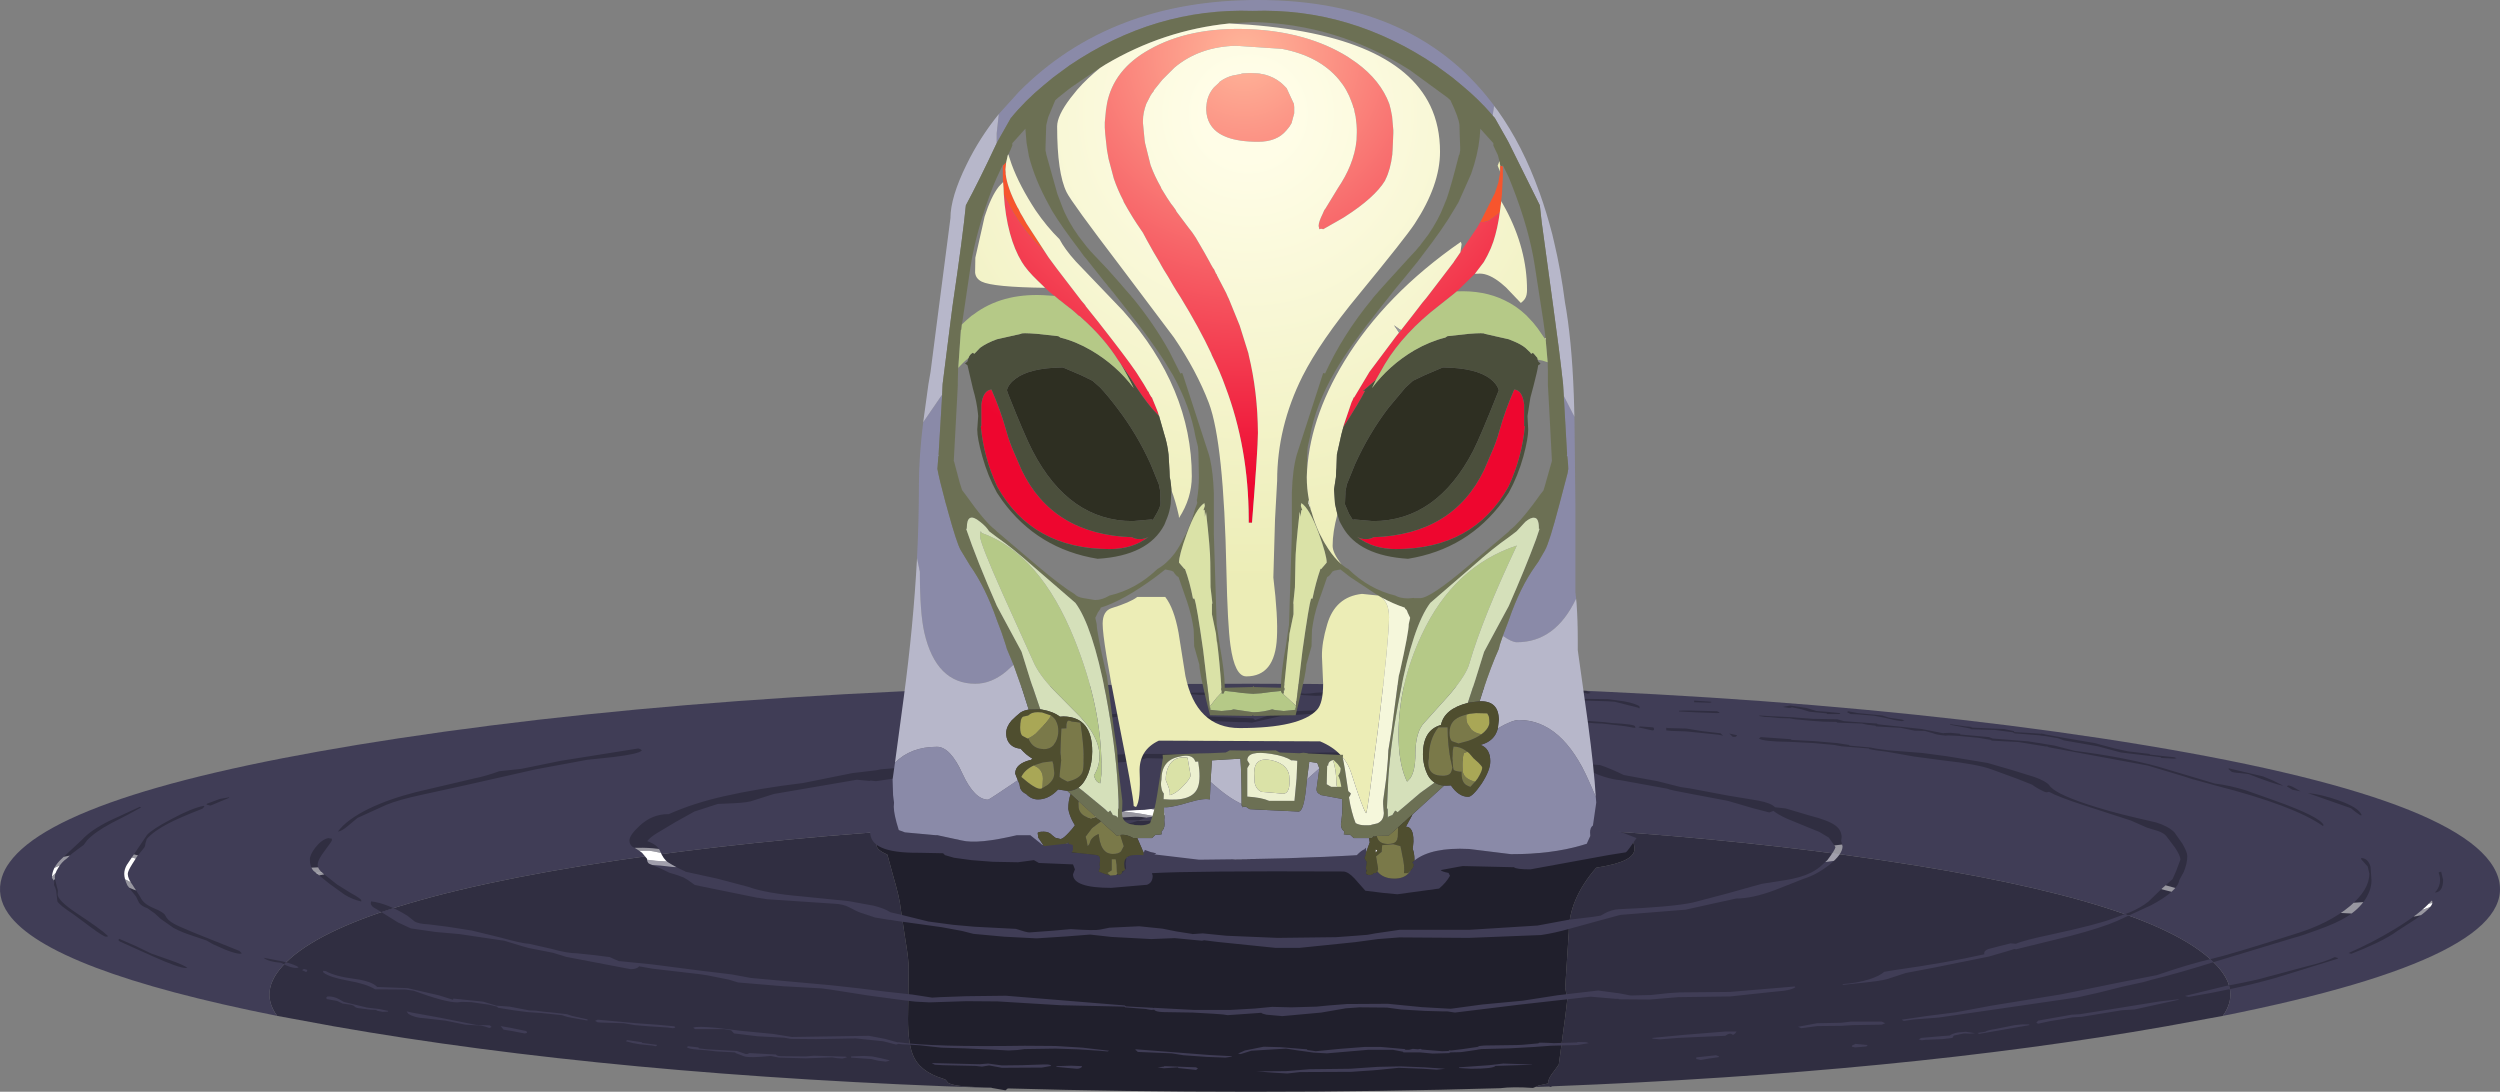 <?xml version="1.0" encoding="UTF-8" standalone="no"?>
<svg xmlns:ffdec="https://www.free-decompiler.com/flash" xmlns:xlink="http://www.w3.org/1999/xlink" ffdec:objectType="frame" height="230.25px" width="527.25px" xmlns="http://www.w3.org/2000/svg">
  <rect width="100%" height="100%" fill="#808080" stroke="none"/>
  <g transform="matrix(1.0, 0.0, 0.0, 1.0, 336.85, 394.85)">
    <use ffdec:characterId="195" height="86.05" transform="matrix(1.0, 0.0, 0.0, 1.0, -336.85, -250.65)" width="527.25" xlink:href="#shape0"/>
    <clipPath id="clipPath0" transform="matrix(1.0, 0.0, 0.0, 1.0, 0.0, 0.0)">
      <path d="M178.0 -211.0 L178.4 -209.3 Q178.4 -206.7 176.65 -206.6 177.5 -207.45 177.7 -208.6 177.9 -209.7 177.45 -210.8 177.6 -211.0 178.0 -211.0 M162.5 -212.1 L161.15 -213.6 161.1 -213.9 Q162.6 -213.85 163.1 -212.05 L163.3 -209.15 Q163.3 -207.25 162.0 -205.2 160.6 -203.05 158.15 -201.55 156.05 -200.2 151.85 -198.7 148.8 -197.55 146.85 -197.05 L130.85 -192.2 Q122.45 -189.55 116.85 -188.2 L115.3 -187.75 110.75 -186.75 105.75 -185.5 101.3 -184.5 86.55 -182.35 72.05 -180.25 66.85 -179.85 64.7 -179.55 64.5 -179.6 64.25 -179.8 69.7 -180.6 75.6 -181.35 83.1 -182.75 97.9 -185.15 109.9 -187.6 118.05 -189.2 Q124.7 -191.5 129.85 -192.7 133.2 -193.45 147.25 -197.9 154.4 -200.1 158.75 -203.75 162.85 -207.2 162.85 -210.6 L162.5 -212.1 M176.1 -204.85 L176.15 -204.5 Q176.15 -203.5 172.6 -201.0 L168.65 -198.45 Q167.3 -197.4 164.2 -195.9 161.55 -194.65 159.05 -193.7 L158.45 -193.85 Q163.6 -196.1 168.35 -199.0 173.75 -202.3 175.95 -204.9 L176.1 -204.85 M34.1 -243.85 L34.3 -243.95 36.8 -243.8 40.85 -243.6 45.45 -243.25 50.65 -243.15 52.1 -242.75 59.0 -242.25 59.15 -242.1 68.45 -241.1 73.05 -240.2 73.05 -240.25 74.5 -240.3 76.55 -240.1 76.55 -239.95 82.6 -239.4 83.4 -239.1 90.9 -238.5 93.1 -238.15 96.45 -237.6 100.7 -236.5 Q110.6 -235.25 118.2 -233.2 L130.25 -229.6 Q133.5 -229.2 136.85 -228.15 L143.05 -225.95 Q152.4 -222.6 153.2 -220.85 L153.05 -220.65 Q146.95 -224.95 130.35 -229.2 L125.85 -230.45 125.75 -230.45 123.6 -231.15 116.1 -233.4 95.25 -237.25 94.85 -237.45 94.7 -237.4 88.85 -238.35 83.2 -238.65 83.05 -238.8 80.35 -239.25 76.2 -239.65 74.05 -239.75 73.5 -239.7 Q71.4 -239.9 70.85 -240.2 L69.1 -240.7 66.95 -240.75 64.0 -241.35 58.8 -241.65 58.7 -241.8 56.95 -242.0 55.85 -242.25 50.6 -242.45 50.45 -242.6 47.75 -242.65 44.95 -242.85 41.75 -243.15 40.55 -243.35 38.55 -243.4 36.45 -243.6 35.3 -243.65 34.1 -243.85 M34.1 -239.1 L34.5 -239.4 40.85 -238.95 41.0 -238.8 45.75 -238.55 50.4 -238.15 53.1 -237.75 53.2 -237.6 57.65 -237.2 58.9 -236.95 61.5 -236.6 68.55 -236.05 73.8 -235.35 82.3 -233.95 87.65 -232.4 92.3 -230.95 Q94.6 -230.1 95.3 -229.3 96.3 -227.6 103.0 -225.35 107.75 -223.75 113.35 -222.45 L117.85 -221.4 Q120.35 -220.65 121.7 -219.35 L123.4 -216.95 Q124.45 -215.15 124.45 -214.3 124.45 -212.75 123.7 -210.95 L122.75 -209.2 Q122.45 -206.95 116.85 -203.95 L109.7 -200.65 Q106.4 -199.2 99.95 -197.5 L88.35 -194.65 88.05 -194.7 87.95 -194.7 86.35 -194.2 82.55 -193.1 71.15 -190.8 65.1 -189.65 62.2 -188.7 Q60.75 -188.1 57.5 -187.75 L51.9 -187.15 51.7 -187.3 Q54.85 -187.5 57.5 -188.35 59.6 -189.05 60.55 -189.9 L62.65 -190.25 Q74.0 -191.85 81.65 -193.6 81.45 -194.3 82.5 -194.7 L85.0 -195.35 87.2 -195.9 88.3 -195.8 Q89.95 -196.55 95.7 -197.75 105.6 -199.9 108.65 -201.1 L112.35 -202.45 Q114.6 -203.4 116.25 -204.7 L119.15 -207.5 121.35 -209.45 122.1 -211.15 123.0 -213.55 Q123.0 -214.4 121.85 -216.1 L120.0 -218.55 Q119.5 -219.15 118.25 -219.6 L115.95 -220.3 112.55 -221.8 102.85 -224.95 Q97.15 -226.8 95.3 -227.85 L94.8 -227.75 Q94.4 -227.75 93.15 -228.45 92.1 -229.05 91.75 -229.35 L88.6 -230.6 83.0 -232.65 Q80.0 -233.7 73.2 -234.45 L66.8 -235.3 61.15 -236.3 58.85 -236.6 57.4 -236.85 57.3 -237.0 51.55 -237.45 49.9 -237.75 45.4 -238.15 40.45 -238.4 Q35.0 -238.45 34.1 -239.1 M23.8 -246.65 L20.45 -246.75 20.45 -247.1 24.05 -246.85 24.1 -246.75 23.8 -246.65 M21.15 -244.6 L17.25 -244.8 17.25 -244.95 Q18.25 -245.1 25.3 -244.85 L25.8 -244.6 Q25.8 -244.45 25.3 -244.45 L21.15 -244.6 M26.55 -239.7 L25.55 -239.9 21.7 -240.3 18.7 -240.6 15.65 -240.7 14.65 -240.8 14.6 -240.75 14.55 -241.05 Q14.55 -241.55 14.8 -241.3 L18.8 -241.2 22.15 -240.65 26.0 -240.2 26.55 -239.7 M29.45 -239.8 L29.45 -239.65 29.15 -239.45 28.6 -239.45 27.85 -240.15 29.45 -239.8 M36.3 -223.5 L32.85 -224.4 27.55 -225.95 20.15 -227.35 Q15.2 -228.25 14.8 -228.5 L14.85 -228.5 4.95 -230.3 Q3.25 -230.45 1.4 -231.05 -0.7 -231.7 -2.05 -232.65 L-10.95 -233.9 -14.45 -234.3 Q-17.1 -234.55 -21.0 -234.35 L-29.15 -234.3 -35.9 -234.55 -40.9 -235.1 -45.9 -235.3 -49.75 -235.7 -50.3 -235.7 -50.4 -235.7 -52.3 -235.2 -58.85 -235.1 -59.15 -234.95 -69.2 -234.95 -74.55 -235.05 -78.7 -234.7 -83.25 -234.35 -88.1 -234.8 -95.05 -234.95 Q-98.4 -233.9 -106.1 -233.9 L-111.6 -234.3 -114.35 -234.75 -123.4 -233.7 -133.05 -232.65 -143.85 -231.5 -148.0 -230.7 -152.1 -230.1 -153.05 -230.2 -153.15 -230.25 -153.45 -230.15 -156.15 -230.4 -173.65 -227.4 -177.9 -226.05 Q-178.95 -225.6 -182.0 -225.45 L-185.45 -225.3 -190.4 -223.7 -194.35 -221.5 -198.45 -219.05 Q-199.8 -218.2 -200.35 -217.45 -198.2 -216.7 -197.65 -215.4 -196.95 -213.6 -195.9 -212.95 -194.4 -212.0 -192.4 -211.1 L-192.25 -211.0 -185.6 -209.55 -179.0 -207.8 Q-175.3 -206.45 -167.75 -205.8 L-157.85 -204.8 -152.65 -203.85 Q-150.35 -203.3 -149.05 -202.45 L-147.1 -202.0 -141.05 -200.5 -135.8 -199.8 -131.3 -199.4 -122.6 -198.95 Q-120.35 -198.2 -119.75 -198.2 L-115.0 -198.55 -111.0 -198.9 Q-106.0 -198.55 -104.85 -198.8 L-102.85 -199.2 -96.6 -199.5 -91.7 -199.0 -88.7 -198.4 -85.5 -197.9 -85.35 -197.85 -83.2 -198.0 -78.2 -197.5 -67.4 -197.05 -55.05 -197.2 -50.95 -197.5 -48.45 -197.7 -46.8 -198.0 -41.7 -198.75 -27.0 -198.75 -12.6 -199.65 -6.15 -200.85 -0.8 -201.5 0.75 -201.75 1.45 -202.15 Q2.95 -203.0 4.55 -203.1 15.6 -203.55 20.15 -204.5 L27.0 -206.3 34.7 -208.45 39.8 -209.25 Q42.85 -209.75 44.85 -210.7 45.7 -211.05 46.95 -212.0 L48.55 -213.45 Q50.15 -215.6 50.25 -216.2 L48.85 -218.2 46.85 -219.4 44.5 -220.35 40.0 -222.2 Q38.05 -223.1 37.15 -223.85 L36.95 -223.75 36.3 -223.5 M39.75 -224.35 L44.8 -222.85 Q48.8 -221.85 50.3 -220.7 51.55 -219.75 51.55 -218.25 L51.45 -217.5 51.75 -216.35 Q51.75 -214.7 48.95 -212.45 46.25 -210.35 43.5 -209.5 L37.4 -207.1 Q32.7 -205.35 29.3 -205.35 L24.05 -204.2 18.65 -203.0 4.9 -201.9 1.75 -201.05 0.1 -200.6 -5.55 -199.05 Q-9.05 -198.05 -11.85 -197.65 L-27.1 -197.05 -41.7 -197.15 -46.25 -196.8 -51.05 -196.15 -62.75 -194.95 -67.9 -194.95 -80.1 -196.2 -82.9 -196.55 -83.35 -196.45 -89.1 -197.0 -94.05 -196.8 -102.45 -197.25 -106.95 -197.75 -112.05 -197.35 -118.25 -196.95 -125.05 -197.3 -131.55 -197.9 -133.9 -198.5 -138.2 -199.3 -147.9 -200.65 -149.05 -200.85 -149.3 -200.85 -152.3 -201.35 -155.3 -202.35 Q-156.0 -202.55 -157.75 -203.5 -158.95 -204.15 -160.8 -204.25 L-175.05 -205.2 -176.9 -205.5 -177.05 -205.5 -186.9 -207.5 -190.3 -208.2 -191.85 -209.3 -192.7 -209.8 -193.9 -210.25 -195.7 -210.8 -197.45 -211.65 -199.95 -212.7 Q-200.25 -212.9 -200.35 -213.35 L-200.4 -213.75 -201.45 -215.0 -202.0 -215.4 -202.85 -215.95 -203.5 -216.3 Q-204.1 -216.8 -204.1 -217.6 -204.1 -218.7 -202.0 -220.65 -199.35 -223.15 -195.95 -223.15 L-195.8 -223.15 Q-190.65 -225.45 -184.25 -226.9 -176.8 -228.6 -167.55 -229.7 L-157.1 -231.8 -152.05 -232.4 -151.1 -232.6 -142.55 -233.3 -131.35 -234.5 -124.35 -234.85 -122.3 -234.85 -117.5 -235.3 -113.15 -235.65 -109.7 -235.55 Q-104.35 -235.55 -97.85 -235.85 L-95.3 -235.8 -95.2 -235.85 -90.0 -235.85 -87.8 -235.5 -85.8 -235.25 -77.9 -235.9 Q-74.65 -236.35 -69.2 -235.95 L-53.25 -236.2 -53.15 -236.3 Q-52.7 -236.55 -49.25 -236.25 L-47.3 -236.05 -40.7 -235.85 -36.65 -235.55 -30.65 -235.85 -25.0 -236.15 -10.4 -235.0 -2.8 -233.75 0.6 -233.5 Q2.75 -232.8 5.6 -231.4 L12.7 -230.1 17.65 -228.85 19.4 -228.6 27.65 -227.05 34.0 -226.0 Q36.65 -225.5 37.5 -224.6 L39.75 -224.35 M11.65 -240.8 L8.7 -241.45 9.0 -241.65 11.8 -241.45 11.95 -241.3 12.0 -241.0 Q11.95 -240.8 11.65 -240.8 M8.95 -245.7 Q8.95 -245.4 8.8 -245.45 L8.65 -245.6 3.7 -246.85 2.25 -246.95 -5.9 -247.2 -9.05 -247.3 -9.15 -247.45 -15.2 -247.4 -15.4 -247.25 -19.3 -247.3 -19.35 -247.35 -19.4 -247.35 -20.15 -247.4 -20.1 -247.45 -23.5 -247.7 -26.15 -247.7 -26.15 -247.95 -28.05 -247.8 -33.0 -248.05 -32.9 -248.2 -27.85 -248.2 -25.95 -248.05 -24.95 -248.0 -19.1 -247.9 -19.0 -247.75 -15.45 -247.8 -15.2 -247.95 -8.8 -247.9 -8.7 -247.75 -5.5 -247.5 2.25 -247.4 4.15 -247.15 Q7.3 -246.8 8.85 -245.95 L8.95 -245.7 M5.85 -241.7 L2.8 -242.05 1.1 -242.25 -0.45 -242.3 -2.1 -242.45 -13.7 -242.45 -18.45 -242.65 -22.95 -243.2 -26.85 -243.05 -31.7 -242.95 -34.2 -243.1 -34.2 -242.95 -34.65 -243.15 -35.7 -243.15 -39.55 -242.95 -42.95 -242.35 -45.95 -243.1 -45.95 -243.25 -44.85 -243.25 -43.65 -243.1 -39.6 -243.95 -36.05 -244.1 -35.0 -244.05 -35.65 -244.0 -34.3 -243.9 -34.2 -243.8 -34.2 -243.9 -31.55 -243.8 -28.35 -243.8 -24.0 -243.9 -22.4 -243.75 -21.15 -243.55 -19.4 -243.25 -16.9 -243.2 -13.7 -243.0 -1.8 -242.8 1.5 -242.55 3.25 -242.35 Q7.95 -242.1 8.0 -241.65 L8.0 -241.5 Q8.3 -241.35 7.8 -241.35 L5.85 -241.7 M79.0 -241.4 L85.85 -241.1 87.9 -240.65 87.95 -240.45 90.75 -240.3 93.6 -240.1 93.6 -240.15 93.9 -240.1 94.3 -240.05 94.3 -240.0 98.95 -239.15 104.85 -238.15 109.15 -237.0 111.9 -236.4 116.45 -235.85 116.6 -235.7 121.7 -235.15 122.2 -234.95 121.7 -234.85 118.95 -235.0 118.85 -235.15 110.45 -236.15 105.6 -237.45 98.45 -238.7 97.2 -239.15 94.3 -239.65 94.25 -239.6 94.2 -239.65 93.5 -239.7 93.5 -239.75 88.5 -240.15 Q87.75 -240.15 87.75 -240.4 L83.85 -240.9 78.75 -241.05 78.7 -241.2 74.45 -242.0 74.45 -242.3 Q74.45 -242.05 74.65 -242.1 L75.3 -242.0 77.7 -241.65 78.9 -241.55 79.0 -241.4 M64.25 -243.1 L64.8 -242.9 64.25 -242.75 62.65 -243.0 60.5 -243.5 58.4 -243.9 54.8 -244.2 53.45 -244.25 52.7 -244.65 52.9 -244.85 55.05 -244.45 60.15 -243.95 61.55 -243.5 64.25 -243.1 M51.1 -244.25 L48.5 -244.25 48.4 -244.4 44.75 -244.75 43.15 -245.25 41.0 -245.7 Q41.0 -245.55 40.5 -245.55 L39.1 -245.75 40.7 -246.05 44.1 -245.55 46.25 -244.9 48.85 -244.7 51.3 -244.45 51.1 -244.25 M144.7 -229.15 Q143.1 -229.35 137.35 -231.6 L135.65 -231.8 Q134.0 -231.9 133.7 -232.15 L133.1 -232.7 133.25 -232.8 140.45 -231.1 142.5 -230.25 144.7 -229.15 M146.6 -228.3 L145.45 -229.0 145.7 -229.2 Q146.2 -229.2 147.15 -228.65 L148.35 -227.95 146.6 -228.3 M160.95 -222.9 L159.95 -223.6 158.95 -224.4 156.25 -225.35 149.85 -227.6 Q152.65 -227.35 156.35 -226.05 160.6 -224.55 161.2 -223.0 161.45 -222.9 160.95 -222.9 M156.25 -192.8 L156.15 -192.65 142.7 -188.5 Q134.45 -186.2 124.7 -184.6 L123.95 -184.8 132.55 -186.9 Q139.25 -188.15 141.4 -188.85 L149.45 -191.0 Q153.75 -192.05 155.55 -193.0 L156.25 -192.8 M122.65 -184.0 L113.3 -181.95 110.7 -181.8 102.15 -180.4 100.2 -180.3 98.35 -179.95 95.5 -179.5 93.0 -178.95 92.6 -179.15 93.0 -179.6 100.05 -180.85 101.75 -180.95 110.55 -182.35 118.6 -183.65 122.6 -184.1 122.65 -184.0 M84.1 -177.85 L88.05 -178.65 89.65 -178.8 91.1 -178.8 91.15 -178.65 80.55 -176.8 80.2 -177.0 81.85 -177.25 Q82.15 -177.55 84.1 -177.85 M68.45 -175.45 L67.8 -175.65 68.35 -175.95 72.85 -176.35 74.35 -176.45 Q74.8 -176.85 76.05 -177.1 L77.75 -177.25 79.7 -176.95 78.55 -176.85 77.35 -176.9 75.2 -176.45 74.9 -175.95 72.85 -175.7 69.15 -175.55 68.45 -175.45 M41.8 -186.65 Q41.15 -186.15 39.35 -185.9 L36.4 -185.6 28.05 -184.7 17.05 -184.55 11.15 -184.05 4.55 -184.1 4.5 -184.2 3.85 -184.2 -1.4 -184.65 -16.55 -182.95 -30.0 -181.3 -31.6 -181.55 -32.7 -181.55 -36.35 -181.65 -41.35 -181.95 -44.35 -182.35 -50.15 -182.4 -53.0 -182.2 -58.2 -181.3 -66.4 -180.55 -69.75 -180.85 Q-70.7 -181.05 -70.85 -181.25 L-72.25 -181.15 -77.95 -180.75 -78.9 -180.9 -80.9 -181.05 -85.3 -181.3 -91.5 -181.4 Q-93.2 -181.45 -93.4 -181.9 L-93.5 -181.9 -94.05 -181.85 -94.95 -182.0 -95.1 -182.05 -99.55 -182.4 -99.7 -182.55 -113.25 -182.85 -126.4 -183.65 -133.05 -183.7 -140.8 -183.45 -143.75 -183.6 -145.95 -183.85 -153.75 -184.9 -161.7 -186.15 -163.6 -186.4 -171.65 -186.85 -181.2 -187.65 -183.15 -188.25 -187.65 -189.15 -189.3 -189.4 -199.2 -190.55 -202.05 -191.05 Q-202.55 -190.45 -203.85 -190.45 L-217.45 -193.05 -220.2 -193.9 -224.75 -194.8 Q-225.4 -194.85 -230.5 -196.45 L-239.95 -197.85 -245.0 -198.3 -250.2 -199.05 -252.9 -200.3 -255.15 -201.7 -257.5 -203.15 Q-258.65 -203.7 -258.65 -204.35 L-258.6 -204.75 Q-255.15 -204.35 -250.9 -201.7 L-249.45 -200.55 Q-248.65 -200.0 -246.4 -199.9 L-242.45 -199.4 -237.35 -198.6 -231.4 -197.15 Q-226.7 -195.85 -225.25 -195.8 L-220.6 -194.75 Q-217.25 -193.8 -215.2 -193.8 L-211.85 -193.45 -208.25 -193.0 -207.05 -192.45 -206.2 -192.1 -206.2 -192.15 -199.25 -191.45 -188.8 -190.1 -182.55 -189.35 -178.5 -188.6 -161.45 -187.05 -155.6 -186.4 -149.95 -185.7 -144.45 -185.1 -140.25 -184.45 -138.6 -184.55 -133.05 -184.75 -124.7 -184.85 -113.05 -183.9 -99.65 -182.8 -99.4 -182.6 -93.7 -182.3 -93.65 -182.25 -93.4 -182.3 -85.0 -181.85 -77.45 -181.85 -72.2 -182.15 -68.55 -182.5 -64.5 -182.4 -59.2 -182.55 -56.65 -182.8 -52.8 -183.1 -44.15 -183.15 -37.05 -182.45 -30.9 -182.1 -24.25 -183.0 -15.75 -183.8 -8.35 -184.95 0.2 -185.95 4.7 -185.35 7.05 -184.9 11.35 -185.0 15.05 -185.4 17.35 -185.55 27.95 -185.65 41.65 -186.8 41.8 -186.65 M43.05 -178.0 L42.35 -178.3 46.35 -179.05 51.5 -179.15 53.55 -179.4 60.0 -179.4 60.75 -179.05 60.0 -178.75 53.85 -178.65 51.5 -178.5 46.4 -178.45 43.05 -178.0 M53.7 -174.1 L53.8 -174.4 Q54.4 -174.6 54.4 -174.7 L57.05 -174.45 56.75 -174.15 54.4 -173.95 53.7 -174.1 M28.45 -176.7 Q27.95 -177.1 27.0 -176.4 L20.15 -176.1 16.95 -175.95 13.25 -175.65 11.7 -175.8 11.6 -175.95 18.35 -176.6 27.0 -177.3 29.4 -177.3 Q28.8 -176.4 28.45 -176.7 M25.7 -172.05 L25.6 -171.9 23.25 -171.55 21.85 -171.3 20.9 -171.5 20.9 -171.85 25.05 -172.3 25.7 -172.05 M-324.9 -208.0 Q-324.6 -207.05 -324.65 -206.9 L-324.7 -206.25 Q-324.7 -204.95 -320.75 -202.3 -315.45 -198.8 -314.25 -197.6 L-314.1 -197.45 -314.1 -197.35 -314.5 -197.3 Q-315.0 -197.3 -317.7 -199.3 L-321.4 -202.05 Q-324.3 -203.95 -324.75 -204.75 L-325.0 -207.0 -325.2 -207.65 -325.45 -208.2 -325.4 -209.0 -325.65 -209.35 -325.9 -209.7 Q-325.9 -211.8 -323.95 -213.65 L-319.55 -217.75 Q-317.75 -219.75 -313.75 -221.75 L-307.35 -224.7 -307.1 -224.55 -309.95 -223.0 -313.45 -221.2 Q-316.95 -219.3 -318.5 -217.6 L-319.2 -216.65 -320.5 -215.7 -321.75 -214.75 -322.75 -213.8 Q-323.9 -213.0 -324.6 -211.75 -325.3 -210.65 -325.3 -209.75 L-324.9 -208.0 M-97.0 -248.0 L-97.4 -248.15 -92.65 -248.7 -88.7 -248.85 -85.75 -248.75 -78.85 -248.85 -78.6 -248.95 -66.55 -248.95 -61.65 -248.55 -60.55 -248.6 -59.35 -248.75 -55.7 -248.95 -53.25 -248.8 -50.95 -248.55 -50.85 -248.45 -59.35 -248.1 -61.95 -248.25 -63.85 -248.45 -66.55 -248.3 -73.45 -248.45 -78.6 -248.3 -83.9 -248.3 -86.75 -248.55 -88.7 -248.4 -90.4 -248.2 -96.6 -247.95 -97.0 -248.0 M-130.3 -242.15 L-136.05 -242.0 -139.3 -241.7 -141.2 -241.45 -143.55 -241.45 -144.05 -241.6 -142.5 -242.0 -139.7 -242.2 -137.8 -242.7 Q-136.15 -243.05 -135.5 -242.4 L-134.65 -242.45 -133.7 -242.6 -127.25 -243.05 -117.6 -242.55 -109.8 -243.2 -102.0 -244.25 -94.6 -244.85 -87.8 -243.95 -72.55 -243.35 -72.15 -243.0 -69.75 -243.8 Q-69.15 -244.0 -68.55 -244.45 L-67.7 -245.0 -65.15 -244.8 -61.7 -244.95 -58.4 -245.05 -58.4 -245.15 -55.8 -245.1 -52.45 -244.6 -48.1 -243.75 -50.1 -243.95 -54.2 -244.35 -56.15 -244.55 -66.4 -243.9 -69.25 -243.25 -72.8 -242.45 -74.05 -242.55 -75.5 -242.55 -91.4 -243.2 -98.1 -243.85 -101.5 -243.65 -113.05 -242.1 -121.0 -241.6 -125.05 -241.85 -130.3 -242.15 M-125.0 -219.0 Q-125.0 -220.1 -120.6 -221.0 L-110.55 -221.85 -105.25 -222.85 -101.35 -223.3 -99.4 -223.85 -97.15 -224.0 -95.55 -224.05 -91.95 -224.5 -86.2 -225.15 -80.75 -225.4 -75.6 -225.1 -75.55 -225.1 -71.85 -225.05 Q-59.65 -224.55 -54.1 -224.55 L-42.2 -224.95 -36.4 -224.15 -32.15 -223.15 -30.1 -222.15 -29.8 -222.15 -27.75 -221.2 Q-27.15 -220.85 -27.15 -220.15 L-27.5 -219.55 Q-27.65 -219.2 -27.95 -219.1 L-29.2 -218.2 Q-31.3 -216.7 -32.45 -216.4 L-37.65 -215.85 -41.05 -215.1 -52.05 -214.25 -55.9 -214.75 -57.0 -215.05 -60.85 -214.45 -64.05 -213.75 -66.4 -213.35 Q-69.85 -212.5 -73.45 -212.5 L-79.45 -212.7 -90.0 -213.1 Q-91.1 -213.1 -94.25 -214.0 L-102.6 -214.9 -106.0 -214.95 -107.95 -215.2 -109.45 -215.1 -111.2 -215.2 -113.6 -215.2 -116.15 -215.6 -118.05 -215.7 Q-120.0 -215.7 -121.5 -216.8 L-122.3 -217.5 Q-122.8 -217.65 -123.7 -218.1 L-125.0 -219.0 M-105.5 -220.65 L-112.9 -219.75 -119.05 -218.9 -118.25 -218.55 -114.85 -218.0 -111.65 -217.45 -110.45 -217.55 Q-108.6 -217.55 -106.45 -216.8 L-106.4 -216.75 -102.7 -216.85 -100.15 -216.6 -98.15 -216.1 -95.1 -215.8 -92.75 -215.6 Q-91.8 -215.1 -91.45 -214.95 L-85.9 -214.7 -80.2 -214.45 -77.35 -214.2 Q-72.75 -214.2 -63.55 -215.7 L-62.4 -215.9 -61.7 -216.1 -59.85 -216.35 -54.65 -217.2 -47.75 -216.8 -42.9 -216.9 -41.0 -217.6 -36.75 -218.55 -33.75 -219.1 -32.25 -219.6 -30.9 -220.1 Q-31.65 -221.0 -35.85 -221.6 L-45.4 -222.9 -62.9 -222.65 -71.0 -223.35 -77.75 -224.2 -78.15 -224.4 -80.4 -224.4 -94.9 -222.45 Q-98.7 -221.05 -99.95 -220.9 L-102.9 -221.05 -105.5 -220.65 M-34.95 -247.55 L-36.85 -247.3 -39.25 -247.4 -41.8 -247.6 -42.3 -248.25 -41.7 -248.1 -35.75 -247.85 -34.8 -247.7 -34.95 -247.55 M-29.8 -249.35 L-29.7 -249.5 -29.05 -249.7 -24.65 -249.8 -24.55 -249.95 -24.1 -249.75 -22.05 -249.6 -19.7 -249.25 -14.15 -249.3 -13.0 -249.35 -12.4 -249.4 -11.35 -249.55 -10.9 -249.4 -9.45 -249.4 -9.35 -249.25 -2.25 -249.15 -1.35 -248.7 -2.05 -248.55 -2.55 -248.7 -9.65 -248.8 -11.2 -248.85 -12.85 -248.7 -13.35 -248.75 -13.85 -248.8 -16.45 -248.7 -19.95 -248.95 -22.3 -249.3 -22.35 -249.45 -24.4 -249.65 -24.55 -249.5 -29.05 -249.3 -29.8 -249.35 M-288.55 -226.7 L-288.5 -226.6 -292.45 -224.95 -293.3 -225.15 -293.2 -225.35 -290.5 -226.35 -288.55 -226.7 M-293.75 -224.75 L-294.15 -224.3 Q-299.15 -222.35 -301.4 -221.15 -304.4 -219.6 -305.9 -217.9 L-306.2 -216.9 Q-306.2 -216.3 -306.55 -215.95 L-307.95 -214.2 -309.0 -212.55 Q-309.9 -211.1 -309.9 -210.55 -309.9 -209.55 -308.85 -208.15 L-307.25 -205.65 Q-306.65 -204.25 -304.5 -203.35 -302.3 -202.45 -302.0 -201.8 -301.55 -200.75 -300.1 -200.0 -299.55 -199.65 -296.2 -198.25 L-286.35 -194.3 -285.9 -193.85 -285.9 -193.75 -286.25 -193.7 Q-287.1 -193.7 -289.3 -194.55 L-291.9 -195.7 -293.3 -196.5 -295.65 -197.3 Q-298.5 -198.2 -300.25 -199.15 L-302.95 -201.05 -304.2 -202.2 -305.75 -203.3 Q-307.05 -203.75 -307.55 -204.5 L-308.15 -205.75 -309.1 -206.95 -310.0 -208.15 Q-310.65 -209.55 -310.65 -210.55 -310.65 -211.5 -310.1 -212.45 L-308.55 -214.75 -305.85 -218.75 Q-304.8 -219.95 -300.7 -222.1 -296.35 -224.45 -293.85 -224.9 L-293.75 -224.75 M-255.4 -225.1 L-261.45 -222.35 -263.55 -220.6 Q-264.7 -219.6 -265.6 -219.45 -263.75 -222.0 -259.05 -224.3 -254.8 -226.35 -249.1 -227.8 L-236.75 -230.7 Q-234.3 -231.2 -231.55 -232.2 L-226.9 -232.7 -218.55 -234.4 -202.25 -237.0 Q-201.6 -236.85 -201.5 -236.55 -202.15 -235.85 -207.4 -235.2 L-213.05 -234.6 -223.85 -232.6 -238.45 -229.3 -247.8 -227.25 Q-252.75 -226.2 -255.4 -225.1 M-266.85 -217.65 Q-266.85 -217.45 -268.35 -215.45 -269.85 -213.5 -269.85 -212.5 -269.85 -211.5 -268.65 -210.6 L-265.75 -208.3 -262.85 -206.5 Q-260.65 -205.3 -260.65 -204.95 L-260.7 -204.65 -260.75 -204.75 Q-262.5 -205.15 -264.15 -206.15 L-267.35 -208.45 -270.75 -211.2 Q-271.5 -212.05 -271.5 -213.6 -271.5 -214.6 -270.3 -216.15 -269.0 -217.8 -267.6 -218.1 L-267.15 -218.0 Q-266.85 -218.15 -266.85 -217.65 M-182.05 -176.9 L-182.65 -177.55 -184.1 -177.8 -190.25 -177.8 -190.65 -178.1 Q-190.0 -178.5 -185.45 -178.05 L-180.6 -177.45 -173.85 -176.8 -169.85 -176.15 -153.6 -176.4 -150.2 -175.75 -147.85 -175.1 -147.45 -175.0 -147.4 -175.05 Q-140.15 -174.0 -120.7 -174.3 L-114.2 -174.25 -108.55 -173.9 -102.95 -173.25 -103.25 -173.1 -105.0 -173.25 -109.6 -173.55 -114.2 -173.7 -120.8 -173.6 -122.3 -173.4 -124.15 -173.3 -126.75 -173.45 -133.45 -173.75 -138.3 -173.9 -142.9 -174.4 -145.3 -174.55 -146.45 -174.6 -147.35 -174.7 -147.85 -174.55 -150.6 -175.25 -156.4 -175.85 -164.75 -175.7 -170.05 -175.75 -171.45 -176.0 -177.1 -176.3 -182.05 -176.9 M-201.4 -174.9 L-198.35 -174.5 -198.3 -174.35 -198.6 -174.2 -199.3 -174.35 -201.85 -174.6 -203.3 -174.85 -204.85 -175.25 -204.6 -175.5 -201.5 -175.05 -201.4 -174.9 M-194.95 -178.0 L-196.1 -178.15 -199.95 -178.4 -202.95 -178.65 -205.3 -179.05 -210.25 -179.2 -210.8 -179.25 -211.35 -179.55 -210.8 -179.8 -202.65 -179.05 -198.4 -178.75 -194.65 -178.4 -194.45 -178.25 -194.5 -178.1 -194.95 -178.0 M-191.75 -174.2 L-189.55 -173.95 -189.45 -173.75 -187.7 -173.55 -181.45 -173.2 -179.55 -172.55 -178.95 -172.6 Q-179.2 -172.75 -178.7 -172.75 L-173.2 -172.45 Q-173.1 -172.15 -172.2 -172.1 L-166.9 -172.05 -165.2 -172.2 -158.45 -172.0 -158.25 -171.85 -159.2 -171.6 -160.45 -171.7 -161.35 -171.85 -165.4 -171.7 -166.9 -171.65 -172.55 -171.8 -174.3 -172.15 Q-178.65 -171.7 -179.85 -172.05 L-181.7 -172.75 -181.8 -172.9 -185.65 -173.1 -187.9 -173.35 -189.9 -173.5 Q-191.65 -173.65 -192.0 -174.0 L-191.75 -174.2 M-217.25 -180.4 L-218.35 -180.75 -220.7 -181.0 -222.65 -181.2 -225.6 -181.4 -228.3 -181.75 -231.75 -182.3 -232.05 -182.55 -233.65 -182.95 -237.45 -183.5 -239.5 -183.55 -240.4 -183.45 Q-242.95 -183.45 -249.6 -185.9 L-251.3 -186.15 -257.75 -186.2 Q-259.55 -187.35 -263.55 -188.05 -267.4 -188.75 -268.65 -189.75 L-268.75 -190.1 -268.15 -190.05 Q-266.25 -188.95 -262.05 -188.4 -258.4 -187.9 -257.3 -186.7 L-250.9 -186.45 -244.35 -184.95 -241.3 -184.0 -241.25 -184.25 -234.95 -183.6 -232.15 -182.75 -229.35 -182.55 -225.2 -181.75 -223.85 -181.7 -222.35 -181.5 -220.25 -181.3 -217.25 -180.95 -216.25 -180.6 -213.1 -179.9 -212.85 -179.75 -212.8 -179.7 -213.15 -179.65 -216.25 -180.2 -217.25 -180.4 M-233.55 -178.6 L-233.2 -178.3 -233.25 -178.2 -233.65 -178.05 Q-235.6 -178.75 -236.3 -178.6 L-238.7 -178.75 -242.9 -179.6 -247.35 -180.1 Q-249.45 -180.2 -250.75 -181.05 L-251.1 -181.55 -250.0 -181.3 -243.95 -180.2 -236.45 -178.7 -233.55 -178.6 M-229.0 -178.05 L-225.85 -177.4 -225.7 -177.1 -225.75 -177.0 -226.15 -176.9 -227.05 -177.05 -228.8 -177.4 -230.65 -177.7 -231.25 -178.45 -229.0 -178.05 M-257.4 -181.7 L-257.45 -181.85 -258.7 -181.9 -259.85 -182.05 -261.0 -182.2 Q-261.8 -182.25 -262.15 -182.65 -262.4 -182.9 -263.2 -183.0 L-264.6 -183.2 -265.75 -183.75 -267.95 -184.15 -268.05 -184.45 -267.8 -184.7 Q-266.5 -184.75 -265.4 -184.15 L-264.35 -183.55 -259.45 -182.35 -256.9 -182.05 -254.95 -181.65 -255.05 -181.5 -256.15 -181.45 -257.4 -181.7 M-272.05 -190.3 Q-272.05 -190.0 -272.3 -189.85 L-273.15 -190.25 -272.75 -190.5 -272.05 -190.3 M-274.0 -190.75 Q-275.2 -190.5 -277.6 -191.8 -280.15 -192.0 -281.2 -192.8 L-281.2 -192.85 -277.3 -192.1 Q-274.5 -191.4 -273.9 -190.85 L-274.0 -190.75 M-297.65 -190.7 Q-299.15 -190.7 -304.6 -193.15 L-311.6 -196.3 -311.9 -196.6 -311.7 -196.85 -308.15 -195.3 -304.95 -193.75 -301.1 -192.4 Q-297.95 -191.3 -297.4 -190.75 L-297.35 -190.7 -297.65 -190.7 M-15.8 -174.5 L-12.45 -174.8 -12.2 -174.95 -11.65 -174.95 -10.05 -174.9 -9.2 -174.85 -4.2 -175.0 -4.2 -175.1 -2.35 -175.05 -1.75 -174.85 -4.2 -174.45 -9.85 -174.3 -13.2 -174.05 -18.55 -173.75 -24.4 -173.6 -25.15 -173.5 -25.3 -173.45 -28.4 -173.0 -28.85 -172.95 -28.9 -172.95 -31.05 -172.9 -31.2 -172.75 -34.7 -172.65 -37.35 -172.9 -37.4 -172.9 -40.85 -172.9 -41.0 -173.05 -43.1 -173.45 -48.25 -173.45 -57.0 -172.7 -59.8 -172.85 -61.55 -173.1 -63.4 -173.35 -65.6 -173.7 -72.95 -173.25 -75.2 -172.55 -75.75 -172.65 -74.3 -173.3 -70.35 -174.1 -66.8 -174.0 -61.25 -173.55 -61.1 -173.4 -59.35 -173.15 -54.25 -173.65 -49.05 -174.05 -45.65 -174.05 -40.6 -173.6 -40.45 -173.45 -39.65 -173.45 -38.9 -173.65 -37.8 -173.55 -37.3 -173.65 -36.95 -173.5 -32.7 -173.15 -31.35 -173.2 -31.2 -173.35 -30.8 -173.3 -28.35 -173.6 -25.25 -174.05 -24.85 -174.25 -23.85 -174.35 -16.9 -174.45 -15.8 -174.5 M-29.15 -169.75 L-22.75 -170.2 -19.8 -170.55 -13.7 -170.35 -13.8 -170.3 -21.45 -170.05 Q-21.95 -169.45 -26.6 -169.45 L-29.1 -169.6 -29.15 -169.75 M-36.7 -169.45 L-41.85 -169.65 -46.3 -169.2 -51.85 -168.8 -62.7 -168.75 -65.35 -168.45 -68.7 -168.65 -71.8 -168.9 -65.6 -168.95 -60.65 -169.35 -52.1 -169.45 -46.3 -169.85 -41.45 -169.95 -36.4 -169.75 -32.05 -169.45 -33.85 -169.25 -36.7 -169.45 M-77.05 -172.0 L-78.4 -171.8 -82.35 -171.95 -87.25 -172.3 -89.75 -172.7 -96.95 -173.0 -97.0 -173.15 -97.45 -173.45 -97.25 -173.55 -81.8 -172.35 -77.1 -172.1 -77.05 -172.0 M-108.7 -170.0 L-108.65 -169.85 Q-109.05 -169.45 -109.75 -169.45 L-112.05 -169.65 -114.05 -169.85 -114.05 -170.0 -110.95 -170.1 -108.7 -170.0 M-117.1 -169.7 L-125.55 -169.65 -128.25 -170.15 -129.75 -169.9 -131.1 -170.05 -137.95 -170.2 -139.7 -170.3 -140.35 -170.65 -130.25 -170.4 -128.45 -170.55 -125.55 -170.15 -121.3 -170.2 -116.95 -170.35 -115.9 -170.35 Q-115.25 -170.3 -115.15 -170.05 L-117.1 -169.7 M-84.2 -169.5 L-84.6 -169.2 -88.35 -169.6 -88.4 -169.75 -91.4 -169.55 -92.7 -169.75 -91.4 -169.9 -91.25 -170.0 -84.6 -169.75 -84.2 -169.5 M-149.3 -171.25 L-149.25 -171.15 -150.05 -170.95 -151.65 -171.15 -153.1 -171.5 -157.35 -171.8 -157.35 -172.05 -154.6 -172.15 -152.9 -172.05 -150.95 -171.65 -149.3 -171.25" fill="#000000" fill-rule="evenodd" stroke="none"/>
    </clipPath>
    <g clip-path="url(#clipPath0)">
      <use ffdec:characterId="80" height="86.05" transform="matrix(1.0, 0.0, 0.0, 1.0, -336.85, -250.65)" width="527.25" xlink:href="#shape2"/>
    </g>
    <use ffdec:characterId="197" height="188.6" transform="matrix(1.0, 0.0, 0.0, 1.0, -153.35, -394.85)" width="161.65" xlink:href="#shape3"/>
  </g>
  <defs>
    <g id="shape0" transform="matrix(1.0, 0.0, 0.0, 1.0, 336.85, 250.65)">
      <path d="M-13.05 -165.6 L-12.4 -165.9 -10.35 -166.35 -10.35 -166.5 Q-10.35 -167.45 -9.1 -168.95 L-8.1 -170.35 -6.7 -180.75 -6.3 -184.15 -6.55 -185.45 -6.75 -186.55 -6.0 -198.2 Q-6.0 -205.2 -0.2 -211.85 L0.35 -211.95 Q7.85 -213.15 7.85 -215.75 7.85 -217.7 6.7 -218.0 L3.25 -217.6 Q-6.0 -215.2 -11.25 -215.0 -30.65 -214.4 -32.65 -213.45 -33.25 -213.15 -33.7 -211.95 -34.25 -210.65 -36.15 -209.45 L-41.0 -208.55 Q-45.05 -208.45 -47.3 -209.45 L-47.9 -210.55 Q-49.35 -212.75 -52.7 -212.85 L-54.45 -213.2 -57.3 -213.45 -57.3 -213.4 -57.9 -213.45 -63.3 -213.9 -63.3 -213.6 -70.85 -213.0 -79.0 -212.8 -76.5 -213.45 -76.2 -213.9 Q-76.5 -214.35 -77.75 -214.7 -80.35 -215.6 -82.05 -215.6 -85.1 -215.6 -89.0 -214.5 L-93.15 -213.3 Q-94.9 -212.9 -95.25 -212.3 L-95.4 -211.2 Q-95.75 -210.05 -102.6 -210.05 L-108.6 -210.5 -109.55 -211.5 Q-108.8 -213.05 -108.75 -213.45 -108.6 -214.65 -109.85 -215.45 L-138.3 -216.45 Q-144.7 -216.55 -148.2 -217.8 L-151.15 -217.95 Q-151.95 -217.55 -151.95 -216.5 -151.95 -215.6 -149.7 -214.6 L-148.5 -210.2 Q-147.1 -205.45 -146.9 -203.3 L-145.9 -196.65 Q-145.2 -192.55 -145.2 -190.55 L-145.35 -180.0 Q-145.35 -174.95 -144.35 -172.45 -142.95 -168.85 -137.95 -167.35 L-137.45 -167.15 -136.9 -166.5 Q-135.75 -165.7 -130.05 -165.55 L-129.3 -165.5 -128.3 -165.5 -128.15 -165.5 -127.85 -165.5 -127.65 -165.4 Q-207.45 -168.0 -266.45 -178.4 L-278.4 -180.6 Q-282.7 -186.45 -275.65 -192.7 -268.4 -199.1 -250.5 -204.35 -231.05 -210.1 -198.95 -214.5 -143.4 -222.05 -73.25 -222.05 -3.05 -222.05 52.55 -214.5 114.05 -206.1 129.15 -192.7 132.65 -189.6 133.35 -186.65 134.1 -183.6 131.95 -180.6 L119.95 -178.4 Q64.45 -168.6 -9.45 -165.75 L-9.85 -165.6 -10.15 -165.7 -13.05 -165.6 M-50.8 -221.7 L-52.55 -221.75 -55.45 -221.8 -54.65 -221.7 -50.8 -221.7" fill="#302e41" fill-rule="evenodd" stroke="none"/>
      <path d="M-127.65 -165.4 L-127.85 -165.5 -128.15 -165.5 -128.3 -165.5 -129.3 -165.5 -130.05 -165.55 Q-135.75 -165.7 -136.9 -166.5 L-137.45 -167.15 -137.95 -167.35 Q-142.95 -168.85 -144.35 -172.45 -145.35 -174.95 -145.35 -180.0 L-145.2 -190.55 Q-145.2 -192.55 -145.9 -196.65 L-146.9 -203.3 Q-147.1 -205.45 -148.5 -210.2 L-149.7 -214.6 Q-151.95 -215.6 -151.95 -216.5 -151.95 -217.55 -151.15 -217.95 L-148.2 -217.8 Q-144.7 -216.55 -138.3 -216.45 L-109.85 -215.45 Q-108.6 -214.65 -108.75 -213.45 -108.8 -213.05 -109.55 -211.5 L-108.6 -210.5 -102.6 -210.05 Q-95.75 -210.05 -95.4 -211.2 L-95.25 -212.3 Q-94.9 -212.9 -93.15 -213.3 L-89.0 -214.5 Q-85.1 -215.6 -82.05 -215.6 -80.35 -215.6 -77.75 -214.7 -76.5 -214.35 -76.2 -213.9 L-76.5 -213.45 -79.0 -212.8 -70.85 -213.0 -63.3 -213.6 -63.3 -213.9 -57.9 -213.45 -57.3 -213.4 -57.3 -213.45 -54.45 -213.2 -52.7 -212.85 Q-49.35 -212.75 -47.9 -210.55 L-47.3 -209.45 Q-45.05 -208.45 -41.0 -208.55 L-36.15 -209.45 Q-34.25 -210.65 -33.7 -211.95 -33.25 -213.15 -32.65 -213.45 -30.65 -214.4 -11.25 -215.0 -6.0 -215.2 3.25 -217.6 L6.7 -218.0 Q7.85 -217.7 7.85 -215.75 7.85 -213.15 0.35 -211.95 L-0.2 -211.85 Q-6.0 -205.2 -6.0 -198.2 L-6.75 -186.55 -6.55 -185.45 -6.3 -184.15 -6.7 -180.75 -8.1 -170.35 -9.1 -168.95 Q-10.35 -167.45 -10.35 -166.5 L-10.35 -166.35 -12.4 -165.9 -13.05 -165.6 -13.55 -165.4 Q-17.75 -165.7 -20.45 -165.35 -45.6 -164.6 -72.75 -164.6 L-73.25 -164.6 Q-99.75 -164.6 -124.3 -165.3 L-124.8 -164.9 -127.65 -165.4" fill="#201f2c" fill-rule="evenodd" stroke="none"/>
      <path d="M131.95 -180.6 Q134.1 -183.6 133.35 -186.65 132.65 -189.6 129.15 -192.7 114.05 -206.1 52.55 -214.5 -3.05 -222.05 -73.25 -222.05 -143.4 -222.05 -198.95 -214.5 -231.05 -210.1 -250.5 -204.35 -268.4 -199.1 -275.65 -192.7 -282.7 -186.45 -278.4 -180.6 -326.6 -190.2 -335.05 -202.1 -337.7 -205.85 -336.45 -209.85 -335.95 -211.45 -334.85 -212.95 -323.8 -228.35 -252.7 -239.15 -176.8 -250.65 -73.25 -250.65 L-72.75 -250.65 Q30.5 -250.6 106.25 -239.15 184.4 -227.25 190.0 -209.85 195.25 -193.2 131.95 -180.6 M-50.8 -221.7 L-54.65 -221.7 -55.45 -221.8 -52.55 -221.75 -50.8 -221.7" fill="#403d56" fill-rule="evenodd" stroke="none"/>
    </g>
    <g id="shape2" transform="matrix(1.0, 0.0, 0.0, 1.0, 336.85, 250.65)">
      <path d="M131.95 -180.6 Q134.1 -183.6 133.35 -186.65 132.65 -189.6 129.15 -192.7 114.05 -206.1 52.55 -214.5 -3.05 -222.05 -73.25 -222.05 -143.4 -222.05 -198.95 -214.5 -231.05 -210.1 -250.5 -204.35 -268.4 -199.1 -275.65 -192.7 -282.7 -186.45 -278.4 -180.6 -326.6 -190.2 -335.05 -202.1 -337.7 -205.85 -336.45 -209.85 -335.95 -211.45 -334.85 -212.95 -323.8 -228.35 -252.7 -239.15 -176.8 -250.65 -73.25 -250.65 L-72.75 -250.65 Q30.5 -250.6 106.25 -239.15 184.4 -227.25 190.0 -209.85 195.25 -193.2 131.95 -180.6" fill="#302e41" fill-rule="evenodd" stroke="none"/>
      <path d="M-278.4 -180.6 Q-282.7 -186.45 -275.65 -192.7 -268.4 -199.1 -250.5 -204.35 -231.05 -210.1 -198.95 -214.5 -143.4 -222.05 -73.25 -222.05 -3.05 -222.05 52.55 -214.5 114.05 -206.1 129.15 -192.7 132.65 -189.6 133.35 -186.65 134.1 -183.6 131.95 -180.6 L119.95 -178.4 Q41.85 -164.65 -72.75 -164.6 L-73.25 -164.6 Q-188.2 -164.6 -266.45 -178.4 L-278.4 -180.6" fill="#403d56" fill-rule="evenodd" stroke="none"/>
      <path d="M181.35 -211.8 L182.7 -210.7 183.15 -210.8 183.4 -210.75 183.45 -210.05 Q183.45 -208.05 179.95 -205.05 175.6 -201.4 170.1 -201.4 L164.1 -201.7 158.85 -202.2 156.05 -202.35 Q138.3 -202.4 122.2 -206.5 L119.25 -207.25 118.1 -207.6 116.3 -208.15 115.2 -208.5 114.65 -208.65 106.8 -211.45 101.0 -212.85 Q91.55 -214.9 83.35 -214.9 L54.6 -213.9 45.8 -212.75 38.25 -211.75 33.3 -210.95 33.15 -210.95 Q33.0 -210.95 33.0 -211.25 L6.75 -205.45 Q-3.75 -203.3 -15.35 -203.3 -26.9 -203.3 -39.55 -204.95 L-50.9 -206.7 Q-51.3 -206.8 -51.9 -207.2 L-52.0 -207.25 -62.85 -209.6 -66.65 -210.3 Q-69.45 -210.8 -72.1 -212.05 L-78.0 -214.05 -84.45 -218.4 Q-91.75 -222.6 -97.5 -222.6 L-102.75 -222.3 -107.45 -221.85 -131.85 -221.65 Q-148.35 -219.4 -159.25 -216.2 -162.9 -215.15 -174.3 -210.8 L-174.3 -210.55 Q-174.45 -210.3 -175.15 -210.3 L-175.7 -210.3 -176.0 -210.2 -176.65 -210.3 -181.25 -210.6 -182.65 -210.75 -184.25 -211.05 -186.75 -211.15 -189.45 -211.45 -190.85 -211.6 -192.4 -211.9 -194.9 -212.0 -197.55 -212.3 -199.8 -212.45 -202.25 -212.75 -206.4 -213.4 -211.7 -214.45 -223.9 -215.3 -228.8 -215.25 -237.9 -214.15 Q-242.45 -213.15 -246.4 -213.05 L-253.4 -212.2 -260.4 -211.45 -267.75 -210.5 -267.85 -210.55 -273.75 -209.45 Q-292.3 -205.9 -293.85 -205.9 L-306.6 -206.6 Q-310.85 -207.6 -313.9 -210.7 L-313.95 -210.75 -314.65 -211.2 Q-317.6 -212.75 -320.1 -212.75 -322.9 -212.75 -325.15 -209.65 -327.25 -206.8 -327.25 -204.2 L-327.35 -204.0 -327.7 -203.65 Q-328.35 -204.1 -329.3 -206.2 -330.15 -208.05 -330.75 -208.05 -331.4 -208.05 -331.35 -208.25 L-331.1 -209.25 Q-331.1 -210.95 -327.7 -212.65 -322.8 -215.1 -313.55 -215.1 -307.85 -215.1 -304.75 -213.25 -301.55 -211.35 -296.4 -211.25 L-285.75 -211.25 -264.45 -212.15 -260.85 -212.8 -254.45 -213.5 -236.45 -216.3 -236.45 -216.5 -223.8 -216.4 -222.6 -216.2 Q-212.05 -215.85 -202.3 -216.05 -198.05 -216.15 -194.15 -215.0 L-193.8 -214.7 -193.7 -214.5 -186.3 -213.95 Q-175.75 -213.95 -165.6 -216.85 L-154.6 -220.65 -143.15 -223.95 Q-135.4 -225.7 -121.6 -227.0 L-121.6 -227.2 -108.95 -227.1 Q-94.4 -225.75 -88.35 -223.8 -82.75 -221.35 -77.7 -219.8 -77.15 -219.35 -76.55 -217.65 L-75.85 -215.85 -72.8 -214.1 -69.45 -212.45 Q-62.85 -210.65 -52.55 -208.95 -42.15 -207.2 -37.95 -207.2 -29.35 -207.2 24.2 -213.45 L77.95 -219.9 93.15 -219.8 Q98.4 -219.6 99.1 -217.95 L99.65 -216.5 Q100.05 -215.6 101.3 -215.0 L105.7 -212.9 106.0 -212.75 Q110.0 -211.75 113.1 -210.5 121.85 -206.95 132.9 -205.35 L139.55 -204.65 146.5 -204.0 148.7 -203.85 150.3 -203.85 170.05 -205.15 Q176.45 -206.05 178.55 -206.7 179.8 -207.1 180.55 -207.5 181.35 -208.65 181.4 -209.65 L181.45 -209.65 180.9 -210.85 180.9 -211.45 181.0 -211.45 181.35 -211.8 M163.75 -202.65 L169.85 -202.45 Q173.7 -202.45 176.65 -204.05 L177.25 -204.6 171.3 -203.55 163.75 -202.65 M17.55 -209.2 Q21.0 -209.9 27.0 -211.85 L34.55 -212.95 35.9 -213.35 19.25 -211.55 3.45 -210.2 -5.05 -209.2 -15.9 -207.4 Q-24.15 -206.0 -30.35 -206.0 L-33.0 -206.05 -29.9 -205.55 -23.7 -204.7 -6.8 -204.5 Q-1.15 -204.5 6.35 -206.3 L17.55 -209.2 M59.15 -216.35 L71.15 -216.7 Q89.3 -216.95 90.9 -215.3 L101.45 -213.75 Q100.35 -214.2 100.0 -214.35 L98.55 -216.2 97.55 -217.95 Q94.05 -218.3 93.05 -218.75 L77.5 -218.75 59.15 -216.35 M-329.1 -207.65 L-328.65 -206.25 Q-327.8 -208.5 -322.9 -212.75 -324.4 -212.35 -326.95 -211.1 -329.35 -209.9 -330.3 -209.1 -329.65 -208.9 -329.1 -207.65 M-131.45 -222.9 L-107.45 -223.15 -100.6 -223.55 -100.6 -223.8 Q-91.1 -222.85 -85.25 -220.0 L-77.7 -215.25 -75.95 -214.3 Q-77.45 -215.4 -77.9 -216.4 L-78.0 -217.9 Q-78.45 -219.2 -80.9 -219.75 -81.6 -219.85 -85.75 -221.75 L-92.3 -223.85 Q-98.05 -225.2 -109.1 -226.05 L-121.95 -225.9 Q-140.6 -224.0 -154.25 -219.75 -169.9 -214.85 -182.0 -213.05 L-191.0 -213.5 -194.5 -214.35 -197.0 -214.9 -199.9 -215.45 -210.65 -215.35 -211.15 -215.35 -211.05 -215.3 Q-207.55 -215.15 -203.85 -214.25 -200.1 -213.3 -196.9 -213.2 L-188.6 -212.65 -180.65 -211.45 -176.0 -211.3 -170.1 -213.85 Q-164.8 -216.0 -160.3 -217.25 L-149.7 -220.15 Q-143.2 -221.65 -131.45 -222.9 M-310.65 -214.15 L-314.8 -213.9 -318.25 -213.6 -314.9 -212.45 Q-312.15 -211.25 -311.4 -209.95 L-311.3 -209.85 -309.05 -208.65 Q-306.5 -207.4 -304.35 -206.85 L-298.05 -206.45 Q-292.45 -206.45 -284.2 -208.1 L-270.3 -210.6 -268.15 -210.85 -282.05 -210.4 -289.8 -210.5 -296.85 -210.8 -299.1 -210.95 -301.55 -211.25 Q-303.35 -210.8 -305.45 -212.35 -307.9 -214.15 -310.65 -214.15 M-313.9 -210.7 L-313.35 -210.3 -313.7 -210.6 -313.9 -210.7" fill="#ffffff" fill-opacity="0.502" fill-rule="evenodd" stroke="none"/>
      <path d="M-310.65 -214.15 Q-307.9 -214.15 -305.45 -212.35 -303.35 -210.8 -301.55 -211.25 L-299.1 -210.95 -296.85 -210.8 -289.8 -210.5 -282.05 -210.4 -268.15 -210.85 -270.3 -210.6 -284.2 -208.1 Q-292.45 -206.45 -298.05 -206.45 L-304.35 -206.85 Q-306.5 -207.4 -309.05 -208.65 L-311.3 -209.85 -311.4 -209.95 Q-312.15 -211.25 -314.9 -212.45 L-318.25 -213.6 -314.8 -213.9 -310.65 -214.15 M-131.45 -222.9 Q-143.2 -221.65 -149.7 -220.15 L-160.3 -217.25 Q-164.8 -216.0 -170.1 -213.85 L-176.0 -211.3 -180.65 -211.45 -188.6 -212.65 -196.9 -213.2 Q-200.1 -213.3 -203.85 -214.25 -207.55 -215.15 -211.05 -215.3 L-211.15 -215.35 -210.65 -215.35 -199.9 -215.45 -197.0 -214.9 -194.5 -214.35 -191.0 -213.5 -182.0 -213.05 Q-169.9 -214.85 -154.25 -219.75 -140.6 -224.0 -121.95 -225.9 L-109.1 -226.05 Q-98.05 -225.2 -92.3 -223.85 L-85.75 -221.75 Q-81.6 -219.85 -80.9 -219.75 -78.45 -219.2 -78.0 -217.9 L-77.9 -216.4 Q-77.45 -215.4 -75.95 -214.3 L-77.7 -215.25 -85.25 -220.0 Q-91.1 -222.85 -100.6 -223.8 L-100.6 -223.55 -107.45 -223.15 -131.45 -222.9 M-329.1 -207.65 Q-329.65 -208.9 -330.3 -209.1 -329.35 -209.9 -326.95 -211.1 -324.4 -212.35 -322.9 -212.75 -327.8 -208.5 -328.65 -206.25 L-329.1 -207.65 M59.15 -216.35 L77.5 -218.75 93.05 -218.75 Q94.05 -218.3 97.55 -217.95 L98.55 -216.2 100.0 -214.35 Q100.35 -214.2 101.45 -213.75 L90.9 -215.3 Q89.3 -216.95 71.15 -216.7 L59.15 -216.35 M17.55 -209.2 L6.35 -206.3 Q-1.15 -204.5 -6.8 -204.5 L-23.7 -204.7 -29.9 -205.55 -33.0 -206.05 -30.35 -206.0 Q-24.15 -206.0 -15.9 -207.4 L-5.05 -209.2 3.45 -210.2 19.25 -211.55 35.9 -213.35 34.55 -212.95 27.0 -211.85 Q21.0 -209.9 17.55 -209.2 M163.75 -202.65 L171.3 -203.55 177.25 -204.6 176.65 -204.05 Q173.7 -202.45 169.85 -202.45 L163.75 -202.65" fill="#ffffff" fill-rule="evenodd" stroke="none"/>
    </g>
    <g id="shape3" transform="matrix(1.0, 0.0, 0.0, 1.0, 153.35, 394.85)">
      <path d="M-0.9 -220.75 L0.9 -220.95 8.3 -218.1 Q6.35 -215.25 6.05 -215.1 L2.3 -214.5 -14.1 -211.5 Q-17.1 -211.5 -17.55 -211.95 L-28.35 -212.2 -29.25 -212.05 -33.0 -211.35 Q-32.85 -211.05 -31.35 -210.75 L-31.05 -210.15 Q-31.85 -208.7 -33.35 -207.45 L-42.15 -206.25 -45.25 -206.55 -48.9 -207.0 -51.2 -209.6 Q-52.55 -211.05 -53.6 -211.05 -85.4 -211.2 -93.9 -210.7 L-93.75 -210.15 Q-93.75 -208.7 -94.95 -208.25 L-102.5 -207.6 Q-110.55 -207.6 -110.55 -210.45 L-110.15 -211.5 -110.55 -212.55 -117.75 -212.85 -118.8 -213.45 -122.15 -213.0 -127.5 -213.1 -132.0 -213.45 -135.65 -213.95 -137.55 -214.5 -137.95 -214.9 -142.95 -215.0 Q-148.45 -214.95 -150.95 -216.1 -153.35 -217.15 -153.35 -219.5 -153.35 -220.85 -151.15 -220.75 -149.55 -220.65 -147.3 -219.8 L-146.0 -219.3 -139.45 -218.7 -138.2 -218.5 -134.05 -217.6 Q-130.6 -216.75 -122.45 -218.7 L-119.55 -218.7 -117.35 -216.95 -117.3 -216.9 -117.2 -216.8 -117.0 -216.65 -116.95 -216.6 -116.75 -216.4 -116.7 -216.4 -112.2 -216.9 -112.15 -216.9 -111.75 -216.9 -111.45 -216.85 -111.05 -216.8 -111.0 -216.75 -110.6 -216.65 -110.55 -215.7 Q-110.55 -215.45 -110.85 -215.1 L-105.75 -214.55 -105.15 -214.35 Q-104.85 -214.2 -104.85 -213.3 L-104.95 -212.55 -104.85 -211.95 -105.15 -211.05 -103.75 -210.5 -102.7 -210.2 -102.5 -210.2 -101.45 -210.3 -101.1 -210.35 -100.5 -210.45 -100.2 -210.75 -99.7 -211.3 -99.55 -211.45 -99.35 -211.7 -99.45 -212.7 -99.3 -213.85 -99.25 -213.95 -99.2 -214.05 -99.1 -214.1 Q-98.35 -214.7 -95.7 -214.5 L-95.7 -214.75 -95.65 -215.0 -95.4 -215.6 -94.15 -215.15 -93.4 -214.7 -93.3 -214.65 -84.05 -213.55 -83.2 -213.55 Q-63.3 -213.7 -50.7 -214.5 -49.75 -215.5 -49.05 -215.75 -48.75 -216.55 -48.75 -215.2 L-48.75 -215.1 Q-48.75 -214.7 -49.1 -213.85 L-48.6 -213.05 -48.8 -211.6 -48.6 -211.4 -48.8 -210.7 Q-48.6 -210.3 -48.05 -210.3 L-47.6 -210.35 -47.6 -210.45 -47.4 -210.4 -47.1 -210.75 -46.7 -210.7 -46.35 -211.05 Q-45.15 -209.55 -42.75 -209.55 -40.8 -209.55 -39.75 -210.7 L-39.2 -211.4 -38.85 -211.9 -38.65 -212.45 -39.0 -213.0 -38.55 -213.35 Q-35.0 -216.2 -27.05 -215.8 L-18.15 -214.7 Q-9.7 -214.7 -3.35 -216.55 L-2.2 -216.9 -1.45 -218.55 -1.5 -219.3 Q-1.5 -220.35 -0.9 -220.75" fill="#403d56" fill-rule="evenodd" stroke="none"/>
      <path d="M-147.3 -219.8 Q-148.35 -223.15 -148.35 -224.7 L-148.3 -225.6 -148.5 -227.15 -148.6 -230.45 -148.1 -234.0 Q-144.75 -237.35 -139.25 -237.35 -136.45 -237.35 -133.9 -231.75 -131.35 -226.2 -128.45 -226.2 -128.25 -226.2 -122.2 -230.3 L-121.85 -229.5 -121.7 -228.65 Q-121.35 -227.8 -120.45 -227.4 -119.35 -226.25 -117.95 -226.25 -115.95 -226.25 -114.2 -227.85 L-113.7 -228.35 -111.75 -228.05 -111.05 -227.4 Q-111.55 -226.0 -111.55 -224.25 -111.3 -222.8 -110.5 -221.4 L-110.15 -220.8 -110.8 -219.95 Q-112.1 -218.45 -112.75 -218.05 -113.05 -217.9 -113.2 -217.9 L-114.25 -218.15 -114.9 -218.65 Q-115.6 -219.45 -116.7 -219.45 -118.0 -219.45 -118.0 -219.15 L-117.9 -218.4 -117.95 -218.3 -116.85 -216.65 -117.0 -216.65 -117.2 -216.8 -117.3 -216.9 -117.35 -216.95 -119.55 -218.7 -122.45 -218.7 Q-130.6 -216.75 -134.05 -217.6 L-138.2 -218.5 -139.15 -218.7 -139.45 -218.7 -146.0 -219.3 -147.3 -219.8 M-143.45 -277.15 Q-143.05 -285.1 -143.05 -292.65 -143.05 -298.45 -142.15 -305.8 L-138.55 -311.05 -138.15 -311.6 -138.9 -299.05 -138.85 -298.7 -138.95 -298.6 -139.15 -295.95 Q-138.8 -293.95 -137.45 -288.9 L-137.3 -288.4 -136.85 -286.75 Q-135.05 -280.25 -134.25 -278.85 L-132.25 -275.55 Q-129.0 -270.95 -126.6 -264.05 -125.6 -261.6 -124.75 -258.85 L-124.5 -258.0 -123.1 -254.65 -124.7 -253.2 Q-127.8 -250.65 -131.15 -250.65 -139.4 -250.65 -141.9 -261.4 -142.85 -265.5 -142.85 -274.25 L-143.45 -277.15 M-126.2 -370.8 L-121.95 -375.5 Q-102.75 -394.85 -71.55 -394.85 -37.6 -394.85 -21.0 -371.55 L-21.75 -372.5 -22.05 -370.5 Q-24.9 -373.85 -28.6 -376.9 L-30.6 -378.55 -34.0 -381.05 Q-52.05 -393.25 -72.65 -392.55 -93.25 -393.25 -111.3 -381.05 L-114.7 -378.55 -116.7 -376.9 Q-120.7 -373.6 -123.7 -369.9 L-126.25 -365.4 -126.6 -364.75 -126.65 -364.65 -126.65 -366.75 -126.2 -370.8 M-4.8 -306.95 L-4.8 -306.9 -4.6 -288.65 -4.6 -270.0 -4.35 -267.6 -4.45 -268.6 Q-8.8 -259.4 -16.95 -259.4 -18.0 -259.4 -19.9 -260.75 L-18.65 -264.05 Q-16.3 -270.95 -13.0 -275.55 L-12.4 -276.4 -11.1 -278.65 -11.0 -278.85 Q-10.1 -280.4 -8.0 -288.4 L-6.25 -295.05 -6.1 -295.95 -6.15 -297.05 -6.3 -298.6 -6.4 -298.7 -6.35 -299.05 -7.05 -311.35 -4.8 -306.95 M-0.3 -226.8 L-0.2 -225.6 -0.9 -220.75 Q-1.5 -220.35 -1.5 -219.3 L-1.45 -218.55 -2.2 -216.9 -3.35 -216.55 Q-9.7 -214.7 -18.15 -214.7 L-27.05 -215.8 Q-35.0 -216.2 -38.55 -213.35 L-38.55 -213.65 Q-38.55 -214.8 -38.9 -215.8 L-38.75 -217.35 -38.75 -217.45 Q-38.75 -220.5 -40.35 -220.5 L-39.25 -222.5 -38.95 -223.1 -32.3 -229.15 -31.8 -229.15 -30.85 -229.2 Q-29.2 -226.8 -27.2 -226.8 -26.3 -226.8 -24.4 -229.55 -22.55 -232.4 -22.55 -234.25 -22.55 -237.0 -24.6 -237.75 -21.6 -238.55 -20.95 -241.25 -17.95 -243.0 -16.5 -243.0 -7.35 -243.0 -1.7 -230.0 L-0.3 -226.8 M-48.75 -215.2 Q-48.75 -216.55 -49.05 -215.75 -49.75 -215.5 -50.7 -214.5 -63.3 -213.7 -83.2 -213.55 L-84.05 -213.55 -93.3 -214.65 -93.4 -214.7 Q-92.55 -214.8 -93.65 -215.05 L-94.15 -215.15 -95.4 -215.6 -95.65 -215.0 -96.8 -217.65 -97.0 -218.1 -93.9 -218.1 -93.15 -218.8 -92.65 -218.8 -91.85 -218.9 -91.9 -219.25 -91.9 -219.5 Q-91.25 -220.0 -91.25 -221.05 L-91.3 -221.8 -91.25 -222.5 -91.35 -223.7 -91.35 -224.55 Q-89.45 -224.6 -85.9 -225.7 -83.0 -226.55 -81.7 -226.25 L-81.6 -228.35 -81.55 -229.95 Q-77.85 -226.6 -75.0 -225.3 L-75.0 -224.95 -74.85 -224.95 -74.75 -224.55 -74.65 -224.7 -74.05 -224.7 -73.3 -224.2 -70.4 -224.05 -63.0 -223.7 Q-61.9 -223.7 -61.4 -228.65 L-61.2 -230.5 -58.6 -232.8 -58.6 -232.65 -58.7 -232.05 -59.2 -228.4 Q-59.2 -227.65 -58.5 -227.35 L-58.4 -227.25 -58.4 -227.2 -53.8 -226.35 -53.75 -223.7 -53.75 -223.55 -54.05 -221.05 Q-54.05 -220.0 -53.35 -219.5 L-53.35 -219.25 -53.4 -219.1 -53.45 -218.9 -52.65 -218.8 -52.1 -218.8 -51.35 -218.1 -48.1 -218.1 -48.0 -217.35 -47.95 -217.25 -48.7 -215.2 -48.75 -215.2 M-99.1 -214.1 L-99.2 -214.05 -99.25 -213.95 -99.25 -214.2 -99.1 -214.1 M-111.75 -216.9 L-112.15 -216.9 -111.7 -217.0 -111.75 -216.9" fill="#8a8aa8" fill-rule="evenodd" stroke="none"/>
      <path d="M-148.1 -234.0 L-146.25 -247.75 Q-144.2 -263.05 -143.45 -277.15 L-142.85 -274.25 Q-142.85 -265.5 -141.9 -261.4 -139.4 -250.65 -131.15 -250.65 -127.8 -250.65 -124.7 -253.2 L-123.1 -254.65 -121.2 -249.3 -119.9 -245.2 Q-120.85 -245.05 -121.6 -244.6 L-122.55 -243.8 -123.5 -242.9 Q-124.65 -241.55 -124.65 -240.25 -124.65 -239.25 -124.25 -238.5 -123.45 -237.1 -121.6 -236.95 -120.5 -235.65 -119.1 -234.85 L-119.4 -234.6 Q-122.75 -233.8 -122.75 -231.7 L-122.2 -230.3 Q-128.25 -226.2 -128.45 -226.2 -131.35 -226.2 -133.9 -231.75 -136.45 -237.35 -139.25 -237.35 -144.75 -237.35 -148.1 -234.0 M-142.15 -305.8 L-141.05 -313.8 -140.6 -316.4 -139.1 -328.05 -136.4 -348.85 Q-136.4 -353.25 -133.0 -360.15 -130.25 -365.8 -126.2 -370.8 L-126.65 -366.75 -126.65 -364.65 Q-130.35 -356.75 -133.15 -351.55 -133.75 -345.3 -135.95 -330.4 L-136.3 -327.7 -138.05 -313.85 -138.15 -311.6 -138.55 -311.05 -142.15 -305.8 M-21.0 -371.55 Q-15.75 -364.2 -12.25 -354.45 L-12.15 -354.2 Q-10.65 -350.0 -9.45 -345.35 L-9.35 -344.9 -9.1 -343.85 Q-7.65 -337.75 -6.8 -331.1 L-6.5 -329.35 Q-5.15 -320.8 -4.85 -308.75 L-4.85 -308.55 -4.8 -306.95 -7.05 -311.35 -7.2 -313.85 Q-8.0 -321.1 -9.3 -330.4 L-11.7 -347.95 -12.1 -351.55 -18.65 -364.75 -19.0 -365.4 -21.55 -369.9 -21.7 -370.1 -22.05 -370.45 -22.05 -370.5 -21.75 -372.5 -21.0 -371.55 M-4.35 -267.6 Q-4.1 -264.05 -4.1 -260.05 L-4.1 -259.7 -4.1 -257.75 -1.95 -242.4 Q-0.65 -232.7 -0.3 -226.8 L-1.7 -230.0 Q-7.35 -243.0 -16.5 -243.0 -17.95 -243.0 -20.95 -241.25 L-20.75 -243.0 Q-20.75 -247.1 -24.8 -246.95 L-24.05 -249.3 Q-22.4 -254.35 -20.75 -258.0 L-20.55 -258.85 -19.9 -260.75 Q-18.0 -259.4 -16.95 -259.4 -8.8 -259.4 -4.45 -268.6 L-4.35 -267.6 M-81.55 -229.95 L-81.25 -234.5 -81.1 -234.5 -75.25 -234.85 Q-75.0 -231.65 -75.0 -225.3 -77.85 -226.6 -81.55 -229.95 M-61.2 -230.5 L-60.75 -233.95 -60.75 -234.05 -60.75 -234.2 -59.05 -233.95 -59.0 -233.85 -58.6 -232.8 -61.2 -230.5" fill="#b7b7ca" fill-rule="evenodd" stroke="none"/>
      <path d="M-126.65 -364.65 L-126.6 -364.75 -126.25 -365.4 -123.7 -369.9 Q-120.7 -373.6 -116.7 -376.9 L-114.7 -378.55 -111.3 -381.05 Q-93.25 -393.25 -72.65 -392.55 -52.05 -393.25 -34.0 -381.05 L-30.6 -378.55 -28.6 -376.9 Q-24.9 -373.85 -22.05 -370.5 L-22.05 -370.45 -21.7 -370.1 -21.55 -369.9 -19.0 -365.4 -18.65 -364.75 -12.1 -351.55 -11.7 -347.95 -9.3 -330.4 Q-8.0 -321.1 -7.2 -313.85 L-7.05 -311.35 -6.35 -299.05 -6.4 -298.7 -6.3 -298.6 -6.15 -297.05 -6.1 -295.95 -6.25 -295.05 -8.0 -288.4 Q-10.1 -280.4 -11.0 -278.85 L-11.1 -278.65 -12.4 -276.4 -13.0 -275.55 Q-16.3 -270.95 -18.65 -264.05 L-19.9 -260.75 -20.55 -258.85 -20.75 -258.0 Q-22.4 -254.35 -24.05 -249.3 L-24.8 -246.95 -26.9 -246.7 -27.3 -246.6 -25.75 -251.3 -23.85 -257.4 -20.7 -263.25 -18.65 -267.05 Q-15.1 -275.15 -12.9 -281.1 L-12.15 -283.35 -12.3 -283.3 -12.3 -283.45 Q-12.3 -285.65 -13.3 -285.65 -14.0 -285.75 -15.15 -284.8 L-17.0 -282.8 -18.65 -281.55 Q-21.9 -279.3 -26.35 -275.35 L-35.2 -267.7 Q-38.85 -262.85 -41.6 -248.45 -43.5 -238.7 -44.05 -230.8 L-44.35 -224.3 -44.2 -224.3 -44.15 -222.4 -44.0 -222.65 -43.2 -222.95 -42.95 -223.35 -42.6 -223.9 -42.1 -223.55 -37.35 -227.6 -34.3 -229.8 Q-33.45 -229.25 -32.3 -229.15 L-38.95 -223.1 -42.0 -220.35 -44.0 -218.6 -46.5 -218.55 -46.85 -218.4 -47.0 -218.35 -47.05 -218.55 -47.5 -218.1 -48.1 -218.1 -51.35 -218.1 -52.1 -218.8 -52.65 -218.8 -53.45 -218.9 -53.4 -219.1 -53.35 -219.25 -53.35 -219.5 Q-54.05 -220.0 -54.05 -221.05 L-53.75 -223.55 -53.75 -223.7 -53.8 -226.35 -58.4 -227.2 -58.4 -227.25 -58.5 -227.35 Q-59.2 -227.65 -59.2 -228.4 L-58.7 -232.05 -58.6 -232.65 -58.6 -232.8 -59.0 -233.85 -59.05 -233.95 -60.75 -234.2 -60.75 -234.05 -60.75 -233.95 -61.2 -230.5 -61.4 -228.65 Q-61.9 -223.7 -63.0 -223.7 L-70.4 -224.05 -73.3 -224.2 -74.05 -224.7 -74.65 -224.7 -74.75 -224.55 -74.85 -224.95 -75.0 -224.95 -75.0 -225.3 Q-75.0 -231.65 -75.25 -234.85 L-81.1 -234.5 -81.25 -234.5 -81.55 -229.95 -81.6 -228.35 -81.7 -226.25 Q-83.0 -226.55 -85.9 -225.7 -89.45 -224.6 -91.35 -224.55 L-91.35 -223.7 -91.25 -222.5 -91.3 -221.8 -91.25 -221.05 Q-91.25 -220.0 -91.9 -219.5 L-91.9 -219.25 -91.85 -218.9 -92.65 -218.8 -93.15 -218.8 -93.9 -218.1 -97.0 -218.1 -97.85 -218.1 Q-99.25 -218.95 -100.6 -218.75 L-101.3 -218.6 -104.65 -221.6 -105.7 -222.55 -109.35 -225.85 -111.05 -227.4 -111.75 -228.05 -111.7 -228.05 Q-110.4 -228.05 -109.4 -228.75 L-108.6 -228.15 -103.75 -224.15 -103.15 -223.55 -102.7 -223.9 -102.2 -223.1 -102.1 -222.95 Q-101.55 -222.9 -101.3 -222.65 L-101.1 -222.4 -101.05 -224.3 -100.95 -224.3 -100.95 -225.85 -101.1 -229.0 Q-101.6 -237.6 -103.65 -248.45 -106.45 -262.85 -110.05 -267.7 L-118.9 -275.35 Q-123.35 -279.3 -126.6 -281.55 L-128.25 -282.8 Q-128.9 -283.85 -130.15 -284.8 -132.95 -287.1 -132.95 -283.45 L-132.95 -283.3 -133.1 -283.35 Q-130.85 -276.7 -126.6 -267.05 L-124.55 -263.25 -121.4 -257.4 -119.5 -251.3 -117.45 -245.25 -119.9 -245.2 -121.2 -249.3 -123.1 -254.65 -124.5 -258.0 -124.75 -258.85 Q-125.6 -261.6 -126.6 -264.05 -129.0 -270.95 -132.25 -275.55 L-134.25 -278.85 Q-135.05 -280.25 -136.85 -286.75 L-137.3 -288.4 -137.45 -288.9 Q-138.8 -293.95 -139.15 -295.95 L-138.95 -298.6 -138.85 -298.7 -138.9 -299.05 -138.15 -311.6 -138.05 -313.85 -136.3 -327.7 -135.95 -330.4 Q-133.75 -345.3 -133.15 -351.55 -130.35 -356.75 -126.65 -364.65 M-104.95 -380.45 L-105.05 -380.4 -105.15 -380.35 -105.35 -380.25 -110.9 -376.45 -111.1 -376.3 -111.3 -376.15 -111.5 -376.0 -112.0 -375.6 -112.5 -375.2 -113.7 -374.25 -114.3 -373.7 -115.8 -370.1 -116.2 -368.45 -116.35 -363.8 -116.35 -363.7 -116.35 -363.1 -116.15 -362.15 -113.85 -353.95 -112.9 -351.45 Q-111.75 -348.35 -109.35 -345.0 L-107.65 -342.8 -106.75 -341.75 -103.15 -337.95 -100.5 -334.95 -99.6 -333.9 -98.2 -332.3 -98.15 -332.2 -98.1 -332.15 -97.9 -331.95 Q-93.45 -326.5 -90.25 -320.75 L-87.85 -315.95 -87.85 -316.15 -87.5 -316.15 -87.3 -315.6 -81.9 -299.0 -81.65 -298.05 Q-81.0 -295.1 -80.85 -290.9 L-80.85 -284.45 -80.85 -282.3 -80.25 -263.05 -79.6 -258.7 Q-78.55 -253.0 -78.55 -249.95 L-78.55 -249.8 -72.8 -249.95 -72.65 -249.95 Q-72.45 -250.4 -72.4 -249.95 L-66.7 -249.8 -66.7 -249.95 Q-66.7 -253.0 -65.65 -258.7 L-65.0 -263.05 -64.4 -282.3 -64.4 -290.9 Q-64.25 -295.85 -63.35 -299.0 L-57.8 -316.15 -57.45 -316.15 -57.45 -315.95 Q-53.75 -324.15 -47.45 -331.8 L-47.15 -332.2 -45.35 -334.25 -39.85 -340.3 -38.5 -341.75 -38.35 -341.9 -37.6 -342.8 -37.3 -343.1 -37.35 -343.1 -35.6 -345.4 Q-33.45 -348.55 -32.35 -351.45 L-31.7 -353.05 Q-30.75 -355.85 -29.15 -362.15 L-29.05 -362.25 -28.9 -363.1 -28.9 -363.7 -29.0 -366.6 -29.05 -368.45 Q-29.15 -369.95 -30.95 -373.7 L-31.55 -374.25 -39.55 -380.1 Q-54.9 -389.8 -72.65 -390.2 L-77.6 -389.9 Q-91.45 -388.5 -103.7 -381.25 L-104.95 -380.45 M-20.6 -360.8 L-20.95 -362.15 -21.5 -363.3 -21.9 -364.15 -21.9 -364.65 -24.65 -367.7 Q-24.8 -364.0 -25.95 -360.15 L-26.6 -358.15 -29.25 -352.2 -30.3 -350.45 Q-32.4 -346.8 -36.95 -340.9 L-37.85 -339.7 -40.45 -336.5 -42.85 -333.6 -43.55 -332.7 -45.5 -330.25 Q-52.4 -321.6 -55.3 -316.5 -59.45 -309.4 -60.6 -302.65 L-61.05 -300.65 Q-61.25 -299.25 -61.25 -294.25 -61.25 -291.8 -60.8 -289.45 L-60.9 -289.05 -60.9 -288.8 -60.95 -288.75 -60.45 -287.55 -60.45 -287.45 -60.4 -287.3 -60.2 -286.75 Q-59.6 -284.6 -58.6 -282.4 L-57.95 -281.2 -57.9 -281.15 -57.9 -281.05 -57.35 -280.1 -57.3 -280.05 -56.75 -279.15 Q-55.45 -277.15 -53.9 -275.8 L-52.9 -275.05 -52.5 -274.85 Q-48.15 -270.6 -42.6 -269.25 -41.55 -268.65 -39.9 -268.65 L-38.65 -268.75 -38.6 -268.7 -37.35 -268.7 Q-35.2 -268.7 -27.25 -275.45 L-18.65 -282.75 -18.3 -283.15 Q-16.6 -284.4 -13.5 -288.5 L-12.05 -290.5 -11.35 -291.4 -11.3 -291.5 -10.85 -293.05 -9.55 -297.65 -10.15 -309.2 -10.4 -313.6 -10.4 -316.75 -10.45 -318.45 -10.85 -323.05 -10.9 -323.6 -11.1 -325.25 -11.4 -327.4 -13.15 -338.7 Q-14.3 -346.4 -17.95 -355.7 L-18.65 -357.45 -20.0 -360.2 -19.9 -359.75 -20.45 -359.9 -20.6 -360.8 M-134.75 -317.25 L-134.8 -317.25 -134.8 -316.65 -134.8 -316.4 -134.85 -314.5 -134.85 -313.6 -135.0 -310.65 -135.7 -297.65 -135.6 -297.4 -134.45 -293.05 -133.95 -291.5 -133.2 -290.5 Q-129.05 -284.65 -127.0 -283.15 L-126.6 -282.75 -118.0 -275.45 Q-112.9 -271.15 -110.2 -269.55 -109.65 -268.9 -108.3 -268.7 L-105.9 -268.3 Q-104.45 -268.3 -102.85 -269.25 -97.25 -270.55 -92.75 -274.85 -90.85 -275.9 -89.15 -278.1 L-88.5 -279.05 -87.9 -280.05 -87.55 -280.65 -87.3 -281.2 -86.8 -282.1 -86.55 -282.65 -86.25 -283.35 -85.4 -285.5 -85.35 -285.6 -85.25 -286.1 -85.05 -286.6 -85.05 -286.75 -84.8 -287.55 -84.35 -288.75 -84.45 -289.45 -84.4 -289.5 Q-84.0 -291.85 -84.0 -294.25 L-84.0 -294.4 -84.1 -299.4 -84.2 -300.65 -84.7 -302.65 Q-85.8 -309.0 -89.4 -315.6 L-89.95 -316.5 -90.25 -317.0 Q-93.3 -322.2 -100.15 -330.75 L-102.2 -333.35 -102.45 -333.6 -102.85 -334.15 -103.1 -334.4 -103.3 -334.7 -103.85 -335.35 -107.7 -340.2 -108.3 -340.9 -109.2 -342.15 Q-113.05 -347.2 -115.0 -350.45 L-115.7 -351.75 Q-118.6 -357.0 -119.85 -361.9 L-120.35 -364.75 -120.6 -367.7 -123.35 -364.65 -123.35 -364.15 -123.75 -363.2 -124.05 -362.55 -124.15 -362.35 -124.2 -362.3 -124.3 -362.15 -124.65 -360.6 -125.3 -359.95 -125.35 -359.65 -125.3 -360.2 -126.6 -357.45 -127.35 -355.7 Q-130.95 -346.4 -132.15 -338.7 L-133.9 -326.9 -133.95 -326.8 -134.0 -326.4 -134.1 -325.35 -134.2 -325.25 -134.75 -317.25 M-79.2 -248.8 L-79.2 -249.25 -79.3 -249.25 -79.3 -249.8 -79.25 -249.8 Q-79.65 -255.5 -80.2 -259.7 L-80.2 -259.25 -80.4 -261.2 -81.25 -265.3 -81.25 -267.55 -81.15 -267.55 -81.55 -271.0 -81.6 -276.2 Q-81.6 -279.05 -82.5 -286.9 L-82.75 -285.85 -82.75 -286.45 Q-82.75 -287.65 -82.85 -287.25 L-83.05 -287.25 -82.75 -288.15 -82.85 -288.75 Q-84.65 -287.6 -86.55 -282.3 -88.2 -277.75 -88.2 -276.2 L-87.05 -274.85 -86.95 -274.9 Q-85.9 -272.05 -85.25 -268.6 L-84.95 -268.6 Q-84.45 -267.25 -83.1 -257.7 L-81.85 -247.2 -81.85 -247.1 -81.8 -246.9 -81.7 -245.7 -81.7 -245.55 -81.6 -245.65 -81.6 -245.15 -79.2 -244.9 -77.2 -245.1 -76.85 -245.2 -76.7 -245.25 -72.65 -244.65 -72.15 -244.65 Q-70.4 -244.7 -68.55 -245.25 L-67.95 -245.1 -66.1 -244.9 -63.65 -245.15 -63.65 -245.65 -63.55 -245.55 -63.55 -246.0 -63.5 -246.9 -63.4 -247.1 -63.4 -247.2 -62.15 -257.7 Q-60.8 -267.25 -60.35 -268.6 L-60.05 -268.6 Q-59.35 -272.05 -58.35 -274.9 L-58.2 -274.85 -57.05 -276.2 Q-57.05 -277.75 -58.7 -282.3 -60.65 -287.6 -62.4 -288.75 L-62.5 -288.15 -62.2 -287.25 -62.4 -287.25 -62.5 -286.45 -62.5 -285.85 -62.75 -286.9 Q-63.65 -279.05 -63.65 -276.2 L-63.75 -271.0 -64.1 -267.55 -64.05 -267.55 -64.05 -265.3 -64.9 -261.2 -65.05 -259.25 -65.05 -259.7 -66.05 -249.8 -65.95 -249.8 -65.95 -249.25 -66.1 -249.25 -66.1 -248.6 -66.35 -248.6 -66.45 -248.6 -66.45 -248.65 -66.65 -248.95 -66.7 -249.15 -66.95 -249.1 -69.35 -248.85 -70.8 -248.65 -72.4 -248.55 -72.45 -248.45 -72.5 -248.55 -72.75 -248.55 -72.8 -248.45 -72.8 -248.55 -74.8 -248.7 -75.9 -248.85 -78.55 -249.15 -78.65 -248.95 -78.8 -248.6 -79.2 -248.6 -79.2 -248.8 M-46.2 -269.25 L-52.1 -273.15 -54.15 -274.75 -55.45 -274.5 -55.85 -274.3 Q-56.45 -273.35 -56.95 -273.15 L-58.2 -269.55 Q-59.45 -266.3 -59.9 -263.6 L-60.15 -262.05 -60.2 -260.45 -60.25 -258.55 -61.35 -254.65 Q-61.35 -253.15 -62.9 -246.95 L-63.6 -244.0 -63.8 -244.0 -72.4 -243.85 -72.65 -244.0 -72.85 -243.85 -81.5 -244.0 -81.65 -244.0 -82.4 -246.95 Q-83.9 -253.15 -83.9 -254.65 L-85.0 -258.55 -85.05 -260.45 -85.1 -262.05 -85.35 -263.6 Q-85.85 -266.3 -87.05 -269.55 L-88.3 -273.15 Q-88.8 -273.35 -89.4 -274.3 L-89.85 -274.5 -91.1 -274.75 -93.15 -273.15 Q-99.95 -268.15 -104.7 -266.7 L-104.8 -266.4 -105.3 -265.7 -105.85 -264.55 -105.55 -263.2 -105.55 -263.15 Q-105.55 -261.55 -103.65 -253.25 L-103.4 -252.3 -101.9 -240.9 -101.25 -236.6 -101.0 -232.85 -100.15 -225.95 -100.15 -225.2 -100.2 -223.95 -100.25 -223.45 -100.2 -223.0 Q-100.05 -221.5 -98.5 -221.05 L-97.6 -220.9 -97.6 -220.85 -96.2 -220.8 Q-95.15 -220.8 -94.3 -221.25 -93.35 -223.7 -92.8 -227.25 L-91.6 -234.95 -91.65 -235.65 -83.95 -235.95 -81.6 -236.0 -78.35 -236.15 -77.5 -236.6 -73.7 -236.55 -73.25 -236.6 -73.2 -236.55 -72.85 -236.5 -72.4 -236.5 -67.8 -236.6 -66.95 -236.15 -62.8 -236.0 -61.95 -236.1 -61.05 -236.0 -61.05 -235.95 -54.7 -235.65 -54.15 -235.65 -53.6 -235.65 -53.65 -235.1 -53.65 -234.95 Q-53.3 -233.5 -52.5 -228.0 L-51.95 -227.5 Q-52.15 -226.9 -52.3 -226.8 L-52.35 -226.65 Q-51.85 -223.5 -50.95 -221.25 -50.1 -220.8 -49.05 -220.8 L-48.2 -220.8 -47.65 -220.85 -47.65 -220.9 -46.35 -221.2 Q-45.1 -221.75 -45.0 -223.25 L-45.0 -223.45 -45.05 -223.95 -45.15 -225.2 -45.15 -225.95 -44.5 -230.7 -44.3 -232.85 Q-44.1 -234.7 -44.05 -236.6 L-43.35 -240.9 -41.85 -252.3 -41.6 -253.25 Q-39.75 -261.55 -39.75 -263.15 L-39.75 -263.2 -39.45 -264.55 -40.0 -265.7 Q-40.15 -266.3 -40.45 -266.4 L-40.6 -266.7 Q-42.9 -267.45 -45.6 -268.9 L-46.2 -269.25 M-91.4 -227.5 L-91.45 -226.3 Q-85.3 -225.7 -84.2 -228.85 -83.55 -230.65 -84.15 -234.25 L-84.75 -234.2 Q-85.25 -236.0 -88.25 -235.25 -91.9 -234.5 -91.9 -230.4 -92.1 -229.5 -91.9 -228.65 -91.8 -227.95 -91.4 -227.5 M-54.85 -228.9 L-53.95 -228.9 -54.05 -229.4 Q-54.2 -230.5 -54.6 -231.25 L-54.35 -231.7 Q-54.1 -232.1 -54.1 -232.85 L-54.7 -233.7 -55.6 -234.6 -56.0 -234.45 -56.05 -234.45 -56.15 -234.4 Q-56.75 -234.1 -56.75 -233.4 L-56.75 -233.35 -56.95 -233.4 -57.05 -229.45 -56.1 -228.9 -54.85 -228.9 M-73.8 -234.5 L-73.3 -233.7 -73.8 -232.85 -73.8 -226.85 Q-70.75 -226.65 -69.2 -225.95 L-63.85 -225.95 -63.4 -230.7 -63.25 -234.4 -64.15 -234.5 -64.55 -234.5 Q-65.85 -235.4 -68.7 -235.85 -73.8 -236.65 -73.8 -234.5" fill="#6c7054" fill-rule="evenodd" stroke="none"/>
      <path d="M-77.6 -389.9 L-72.65 -390.2 Q-54.9 -389.8 -39.55 -380.1 L-31.55 -374.25 -30.95 -373.7 Q-29.15 -369.95 -29.05 -368.45 L-29.0 -366.6 -28.9 -363.7 -28.9 -363.1 -29.05 -362.25 -29.15 -362.15 Q-30.75 -355.85 -31.7 -353.05 L-32.35 -351.45 Q-33.45 -348.55 -35.6 -345.4 L-37.35 -343.1 -37.3 -343.1 -37.6 -342.8 -38.35 -341.9 -38.5 -341.75 -39.85 -340.3 -45.35 -334.25 -47.15 -332.2 -47.45 -331.8 Q-53.75 -324.15 -57.45 -315.95 L-57.45 -316.15 -57.8 -316.15 -63.35 -299.0 Q-64.25 -295.85 -64.4 -290.9 L-64.4 -282.3 -65.0 -263.05 -65.65 -258.7 Q-66.7 -253.0 -66.7 -249.95 L-66.7 -249.8 -72.4 -249.95 Q-72.45 -250.4 -72.65 -249.95 L-72.8 -249.95 -78.55 -249.8 -78.55 -249.95 Q-78.55 -253.0 -79.6 -258.7 L-80.25 -263.05 -80.85 -282.3 -80.85 -284.45 -80.85 -290.9 Q-81.0 -295.1 -81.65 -298.05 L-81.9 -299.0 -87.3 -315.6 -87.5 -316.15 -87.85 -316.15 -87.85 -315.95 -90.25 -320.75 Q-93.45 -326.5 -97.9 -331.95 L-98.1 -332.15 -98.15 -332.2 -98.2 -332.3 -99.6 -333.9 -100.5 -334.95 -103.15 -337.95 -106.75 -341.75 -107.65 -342.8 -109.35 -345.0 Q-111.75 -348.35 -112.9 -351.45 L-113.85 -353.95 -116.15 -362.15 -116.35 -363.1 -116.35 -363.7 -116.35 -363.8 -116.2 -368.45 -115.8 -370.1 -114.3 -373.7 -113.7 -374.25 -112.5 -375.2 -112.0 -375.6 -111.5 -376.0 -111.3 -376.15 -111.1 -376.3 -110.9 -376.45 -105.35 -380.25 -105.15 -380.35 -105.05 -380.4 -104.95 -380.45 -104.75 -380.6 Q-107.55 -378.35 -109.65 -375.95 L-111.1 -374.15 Q-113.9 -370.45 -113.9 -368.2 -113.9 -358.35 -111.9 -354.3 -110.9 -352.25 -100.65 -338.8 L-89.25 -323.65 Q-84.5 -316.65 -81.9 -309.85 -78.75 -301.5 -78.2 -274.5 -77.95 -263.05 -77.35 -258.75 -76.45 -252.2 -74.0 -252.2 -67.95 -252.2 -67.55 -260.35 -67.3 -264.8 -68.3 -273.05 L-67.95 -285.25 -67.5 -293.45 Q-67.5 -304.8 -62.15 -315.5 -58.4 -322.9 -50.3 -332.7 -40.45 -344.7 -38.5 -347.65 -33.15 -355.8 -33.15 -362.85 -33.15 -368.25 -35.2 -372.55 -42.75 -388.2 -77.6 -389.9 M-61.25 -294.25 Q-61.25 -299.25 -61.05 -300.65 L-60.6 -302.65 Q-59.45 -309.4 -55.3 -316.5 -52.4 -321.6 -45.5 -330.25 L-43.55 -332.7 -42.85 -333.6 -40.45 -336.5 -37.85 -339.7 -36.95 -340.9 Q-32.4 -346.8 -30.3 -350.45 L-29.25 -352.2 -26.6 -358.15 -25.95 -360.15 Q-24.8 -364.0 -24.65 -367.7 L-21.9 -364.65 -21.9 -364.15 -21.5 -363.3 -20.95 -362.15 -20.6 -360.8 -20.65 -360.8 -21.0 -359.9 -20.45 -358.6 -20.85 -356.35 -21.5 -354.35 -21.6 -354.05 -21.8 -353.7 -24.3 -348.7 -25.05 -347.35 -25.3 -346.9 -28.85 -341.65 -28.6 -343.35 -28.75 -343.85 Q-44.7 -332.8 -53.3 -318.7 -60.9 -306.25 -61.25 -294.25 M-19.9 -359.75 L-20.0 -360.2 -18.65 -357.45 -17.95 -355.7 Q-14.3 -346.4 -13.15 -338.7 L-11.4 -327.4 -11.1 -325.25 -10.9 -323.6 -11.1 -323.5 -12.55 -325.6 -13.5 -326.8 -14.95 -328.35 Q-17.05 -330.35 -19.6 -331.55 -23.95 -333.65 -29.6 -333.4 L-25.8 -337.1 -24.75 -337.15 Q-22.8 -337.15 -20.3 -335.15 L-19.25 -334.25 -16.1 -330.95 -15.45 -331.55 -15.2 -331.9 Q-14.8 -332.55 -14.8 -333.7 -14.8 -342.3 -19.3 -350.75 L-20.25 -352.45 -20.1 -353.8 -19.9 -357.45 -19.9 -357.75 -19.9 -358.6 -19.9 -359.05 -19.9 -359.15 -19.9 -359.75 M-10.45 -318.45 L-10.4 -316.75 -10.4 -313.6 -10.15 -309.2 -9.55 -297.65 -10.85 -293.05 -11.3 -291.5 -11.35 -291.4 -12.05 -290.5 -13.5 -288.5 Q-16.6 -284.4 -18.3 -283.15 L-18.65 -282.75 -27.25 -275.45 Q-35.2 -268.7 -37.35 -268.7 L-38.6 -268.7 -38.65 -268.75 -39.9 -268.65 Q-41.55 -268.65 -42.6 -269.25 -48.15 -270.6 -52.5 -274.85 L-52.9 -275.05 -53.9 -275.8 Q-55.8 -278.2 -55.8 -279.75 -55.8 -282.65 -54.8 -286.35 L-54.35 -284.95 -54.1 -284.45 -53.65 -283.65 Q-50.2 -277.65 -39.9 -277.0 -27.25 -279.05 -19.8 -289.25 L-18.65 -290.95 Q-16.7 -294.5 -15.55 -298.65 -14.55 -302.4 -14.55 -304.25 L-14.7 -307.1 -14.1 -310.95 -14.05 -311.15 -13.6 -312.85 -13.45 -313.4 Q-12.6 -316.65 -12.45 -317.8 L-11.95 -318.15 -12.45 -318.65 -12.55 -319.0 -11.55 -318.8 -10.45 -318.45 M-124.2 -362.3 L-124.15 -362.35 -124.05 -362.55 -123.75 -363.2 -123.35 -364.15 -123.35 -364.65 -120.6 -367.7 -120.35 -364.75 -119.85 -361.9 Q-118.6 -357.0 -115.7 -351.75 L-115.0 -350.45 Q-113.05 -347.2 -109.2 -342.15 L-108.3 -340.9 -107.7 -340.2 -103.85 -335.35 -103.3 -334.7 -103.1 -334.4 -102.85 -334.15 -102.45 -333.6 -102.2 -333.35 -100.15 -330.75 Q-93.3 -322.2 -90.25 -317.0 L-89.95 -316.5 -89.4 -315.6 Q-85.8 -309.0 -84.7 -302.65 L-84.2 -300.65 -84.1 -299.4 -84.0 -294.4 -84.0 -294.25 Q-84.0 -291.85 -84.4 -289.5 L-84.45 -289.45 -84.35 -288.75 -84.8 -287.55 -85.05 -286.75 -85.05 -286.6 -85.25 -286.1 -85.35 -285.6 -85.4 -285.5 -86.25 -283.35 -86.55 -282.65 -86.8 -282.1 -87.3 -281.2 -87.55 -280.65 -87.9 -280.05 -88.5 -279.05 -89.15 -278.1 Q-90.85 -275.9 -92.75 -274.85 -97.25 -270.55 -102.85 -269.25 -104.45 -268.3 -105.9 -268.3 L-108.3 -268.7 Q-109.65 -268.9 -110.2 -269.55 -112.9 -271.15 -118.0 -275.45 L-126.6 -282.75 -127.0 -283.15 Q-129.05 -284.65 -133.2 -290.5 L-133.95 -291.5 -134.45 -293.05 -135.6 -297.4 -135.7 -297.65 -135.0 -310.65 -134.85 -313.6 -134.85 -314.5 -134.8 -316.4 -134.8 -316.65 -134.8 -317.25 -134.75 -317.25 -134.25 -317.8 -133.5 -318.55 -132.6 -319.35 -132.8 -318.65 -133.35 -318.15 -133.2 -318.1 -132.8 -317.8 -131.65 -312.85 Q-130.85 -310.15 -130.6 -307.65 L-130.55 -307.1 -130.75 -304.25 Q-130.75 -302.4 -129.7 -298.65 -128.55 -294.5 -126.6 -290.95 L-125.45 -289.25 Q-118.0 -279.05 -105.35 -277.0 -94.7 -277.65 -91.3 -284.15 L-90.65 -285.75 Q-90.15 -287.05 -89.95 -288.6 L-89.85 -290.5 -89.8 -291.45 Q-88.95 -289.25 -88.25 -286.15 L-88.2 -285.6 Q-85.5 -289.75 -85.5 -294.4 -85.5 -313.0 -100.0 -329.3 L-110.0 -339.75 Q-112.3 -342.3 -113.4 -344.4 L-113.45 -344.45 Q-116.05 -347.0 -118.45 -350.5 -121.85 -355.7 -123.5 -360.2 L-124.2 -362.3 M-134.0 -326.4 L-133.95 -326.8 -133.9 -326.9 -132.15 -338.7 Q-130.95 -346.4 -127.35 -355.7 L-126.6 -357.45 -125.3 -360.2 -125.35 -359.65 -125.35 -357.4 -125.35 -357.1 -125.3 -356.45 -126.2 -355.5 Q-127.85 -353.4 -129.2 -349.15 L-129.7 -346.9 -131.15 -340.5 -131.2 -337.4 Q-131.1 -336.1 -129.8 -335.45 -127.45 -334.3 -116.45 -334.15 L-115.6 -333.35 -114.6 -332.55 -114.5 -332.45 -116.8 -332.6 Q-125.6 -333.0 -131.5 -328.55 L-131.95 -328.25 -133.0 -327.35 -133.8 -326.6 -134.0 -326.4 M-54.15 -235.65 L-54.7 -235.65 -61.05 -235.95 -61.05 -236.0 -61.95 -236.1 -62.8 -236.0 -66.95 -236.15 -67.8 -236.6 -72.4 -236.5 -72.85 -236.5 -73.2 -236.55 -73.25 -236.6 -73.7 -236.55 -77.5 -236.6 -78.35 -236.15 -81.6 -236.0 -83.95 -235.95 -91.65 -235.65 -91.6 -234.95 -92.8 -227.25 Q-93.35 -223.7 -94.3 -221.25 -95.15 -220.8 -96.2 -220.8 L-97.6 -220.85 -97.6 -220.9 -98.5 -221.05 Q-100.05 -221.5 -100.2 -223.0 L-100.25 -223.45 -100.2 -223.95 -100.15 -225.2 -100.15 -225.95 -101.0 -232.85 -101.25 -236.6 -101.9 -240.9 -103.4 -252.3 -103.65 -253.25 Q-105.55 -261.55 -105.55 -263.15 L-105.55 -263.2 -105.85 -264.55 -105.3 -265.7 -104.8 -266.4 -104.7 -266.7 Q-99.95 -268.15 -93.15 -273.15 L-91.1 -274.75 -89.85 -274.5 -89.4 -274.3 Q-88.8 -273.35 -88.3 -273.15 L-87.05 -269.55 Q-85.85 -266.3 -85.35 -263.6 L-85.1 -262.05 -85.05 -260.45 -85.0 -258.55 -83.9 -254.65 Q-83.9 -253.15 -82.4 -246.95 L-81.65 -244.0 -81.5 -244.0 -72.85 -243.85 -72.65 -244.0 -72.4 -243.85 -63.8 -244.0 -63.6 -244.0 -62.9 -246.95 Q-61.35 -253.15 -61.35 -254.65 L-60.25 -258.55 -60.2 -260.45 -60.15 -262.05 -59.9 -263.6 Q-59.45 -266.3 -58.2 -269.55 L-56.95 -273.15 Q-56.45 -273.35 -55.85 -274.3 L-55.45 -274.5 -54.15 -274.75 -52.1 -273.15 -46.2 -269.25 -49.6 -269.6 Q-55.25 -269.0 -56.95 -263.15 -58.1 -259.3 -58.05 -256.4 L-57.8 -250.65 Q-57.8 -246.55 -59.1 -245.15 -62.65 -241.3 -75.4 -241.3 -84.55 -241.3 -86.85 -252.3 L-88.3 -261.45 Q-89.25 -266.6 -91.1 -268.95 L-97.0 -268.95 Q-98.5 -267.8 -102.4 -266.6 -104.3 -266.0 -104.3 -263.3 -104.3 -259.7 -101.1 -243.55 -97.85 -227.25 -97.75 -224.85 L-97.25 -224.65 Q-96.25 -226.1 -96.5 -232.0 -96.7 -236.65 -92.45 -238.65 L-58.45 -238.5 Q-55.8 -237.4 -54.15 -235.65" fill="url(#gradient0)" fill-rule="evenodd" stroke="none"/>
      <path d="M-20.45 -358.6 L-21.0 -359.9 -20.65 -360.8 -20.6 -360.8 -20.45 -359.9 -20.45 -359.1 -20.45 -358.6 M-10.9 -323.6 L-10.85 -323.05 -11.1 -323.5 -10.9 -323.6" fill="#ecedb6" fill-rule="evenodd" stroke="none"/>
      <path d="M-24.3 -348.7 L-21.8 -353.7 -21.6 -354.05 -21.5 -354.35 -20.85 -356.35 -20.45 -358.6 -20.45 -359.1 -20.45 -359.9 -19.9 -359.75 -19.9 -359.15 -19.9 -359.05 -19.9 -358.6 -19.9 -357.75 -19.9 -357.45 -20.1 -353.8 -20.25 -352.45 -20.25 -352.2 -20.55 -350.0 -22.8 -348.35 Q-23.65 -348.0 -24.45 -348.0 L-24.65 -348.0 -24.3 -348.7 M-125.35 -359.65 L-125.3 -359.95 -124.65 -360.6 -124.8 -359.1 -124.75 -358.5 -124.75 -358.15 Q-124.45 -355.35 -122.25 -351.1 L-122.05 -350.8 -121.65 -349.95 -121.2 -349.2 -120.35 -347.7 -116.55 -341.85 Q-119.5 -344.5 -122.2 -348.55 -123.85 -351.1 -125.15 -353.9 L-125.2 -355.15 -125.3 -356.45 -125.35 -357.1 -125.35 -357.4 -125.35 -359.65" fill="#f7552d" fill-rule="evenodd" stroke="none"/>
      <path d="M-28.85 -341.65 L-25.3 -346.9 -25.05 -347.35 -24.3 -348.7 -24.65 -348.0 -24.45 -348.0 Q-23.65 -348.0 -22.8 -348.35 L-20.55 -350.0 Q-21.0 -346.65 -21.9 -343.9 L-22.45 -342.45 Q-23.15 -340.85 -23.9 -339.6 L-24.05 -339.4 -25.8 -337.1 -29.6 -333.4 -30.45 -332.7 -33.35 -330.4 Q-40.75 -324.7 -44.75 -318.1 L-46.35 -315.3 -46.65 -314.75 Q-48.2 -313.4 -49.45 -312.35 L-48.95 -312.45 Q-50.05 -310.2 -53.55 -304.75 L-53.5 -305.05 -51.8 -310.05 -51.6 -310.45 -51.35 -311.05 -51.25 -311.05 -48.05 -316.4 -42.7 -323.55 -42.4 -323.95 -41.8 -324.7 -41.35 -325.25 -38.85 -328.45 -36.85 -331.05 -36.05 -332.0 -33.75 -335.0 -30.2 -339.65 -30.2 -339.7 -29.5 -340.7 -28.85 -341.65 M-52.65 -382.9 L-50.75 -381.6 Q-45.7 -377.9 -43.85 -372.95 L-43.55 -371.8 -43.25 -370.25 -43.25 -370.2 -43.0 -367.4 -43.0 -367.05 -43.0 -366.75 -43.15 -363.2 -43.2 -362.6 -43.2 -362.35 Q-43.6 -359.05 -44.65 -357.0 L-44.75 -356.75 Q-46.95 -353.15 -53.2 -349.15 L-53.35 -349.05 -53.85 -348.75 -57.8 -346.5 Q-58.2 -346.7 -58.6 -346.5 L-58.75 -347.2 Q-58.75 -348.05 -57.9 -349.75 L-57.55 -350.55 -57.35 -350.8 -54.7 -355.15 Q-53.05 -357.6 -52.1 -359.95 -51.0 -362.65 -50.75 -365.35 L-50.75 -365.45 -50.7 -366.85 -50.7 -367.6 -50.75 -368.55 -50.95 -370.3 -51.15 -371.15 -51.2 -371.45 -51.25 -371.7 -51.3 -371.95 -51.45 -372.25 -51.5 -372.45 -51.55 -372.65 -51.65 -372.95 -51.75 -373.2 -51.8 -373.35 Q-52.7 -375.95 -54.5 -378.1 -58.65 -383.05 -66.5 -384.55 L-76.2 -385.2 Q-83.9 -385.0 -89.15 -380.6 L-91.7 -378.05 -93.55 -375.75 -93.45 -375.75 -93.95 -375.1 -94.1 -374.85 -94.15 -374.8 -95.1 -372.95 Q-95.8 -371.05 -95.8 -369.4 L-95.8 -369.2 -95.8 -369.05 -95.8 -368.9 -95.45 -365.3 -95.35 -364.65 -94.2 -360.05 Q-93.35 -357.7 -92.0 -355.35 L-91.95 -355.15 -90.75 -353.2 -89.85 -351.85 -89.45 -351.35 -88.85 -350.5 -88.75 -350.25 -86.2 -346.85 -85.65 -346.15 -85.35 -345.75 -84.65 -344.7 -83.6 -342.9 -82.7 -341.35 -82.65 -341.25 -81.65 -339.45 -81.5 -339.15 -80.95 -338.2 -80.85 -338.15 -80.4 -337.15 -80.25 -337.0 -80.2 -336.8 -78.25 -333.05 -77.9 -332.25 -77.7 -331.85 -75.4 -326.2 -73.55 -320.3 -73.5 -320.0 Q-71.6 -312.2 -71.55 -303.55 -71.55 -300.25 -72.8 -284.6 L-73.5 -284.6 -73.5 -285.5 Q-73.55 -300.45 -78.4 -313.25 -79.5 -316.4 -81.3 -320.0 L-81.4 -320.3 Q-83.9 -325.65 -87.9 -332.2 L-88.7 -333.45 -89.4 -334.6 -90.5 -336.5 -91.4 -337.95 -91.95 -338.9 -92.3 -339.55 -93.55 -341.65 -95.0 -344.25 -95.8 -345.75 -97.15 -347.75 -97.6 -348.45 -97.95 -349.0 -99.0 -350.75 -99.85 -352.25 -99.95 -352.55 Q-101.15 -354.85 -101.95 -357.2 L-103.05 -361.35 -103.4 -363.3 -103.75 -366.5 -103.85 -367.95 -103.85 -368.25 -103.85 -368.55 -103.85 -369.05 -103.6 -371.65 -103.4 -372.9 -103.4 -372.95 Q-102.0 -380.2 -94.45 -384.4 -85.95 -389.2 -73.5 -388.7 -61.25 -388.2 -52.65 -382.9 M-71.3 -379.35 L-70.05 -379.1 Q-68.2 -378.6 -66.75 -377.45 L-66.35 -377.1 -65.5 -376.25 -63.95 -372.9 -63.95 -372.8 -63.9 -372.25 -63.9 -372.1 -63.9 -371.95 -63.9 -371.5 -63.9 -371.2 -63.9 -370.95 -64.35 -369.3 -64.45 -368.9 -64.9 -368.15 -65.55 -367.35 Q-67.55 -364.95 -71.5 -364.95 -79.6 -364.95 -81.7 -368.8 -82.4 -370.05 -82.45 -371.65 L-82.45 -372.0 -82.45 -372.2 -82.45 -372.25 -82.4 -372.6 -82.4 -372.75 Q-82.2 -374.85 -80.8 -376.45 L-79.7 -377.45 -79.8 -377.45 -79.55 -377.65 Q-78.4 -378.5 -76.95 -378.9 L-75.1 -379.25 -74.95 -379.35 -73.1 -379.45 -71.3 -379.35 M-20.6 -304.1 Q-19.45 -308.25 -17.5 -312.7 -15.75 -312.55 -15.4 -309.5 L-15.4 -305.0 -15.25 -304.95 Q-15.85 -298.45 -18.65 -292.35 L-18.75 -292.15 Q-26.1 -279.05 -42.45 -279.05 -47.35 -279.05 -50.65 -281.65 -49.85 -281.15 -48.8 -281.15 -47.8 -281.15 -47.2 -281.55 -30.4 -282.1 -23.85 -295.75 L-22.45 -299.0 Q-21.25 -301.65 -20.6 -304.1 M-125.15 -353.9 Q-123.85 -351.1 -122.2 -348.55 -119.5 -344.5 -116.55 -341.85 L-115.7 -340.55 -114.0 -338.25 -108.75 -331.4 -108.45 -331.05 -108.15 -330.7 -107.95 -330.45 -107.85 -330.25 -105.05 -326.75 -104.9 -326.55 Q-99.4 -319.55 -97.25 -316.4 L-95.6 -313.8 -94.7 -312.25 -94.7 -312.35 -94.55 -312.1 -94.55 -312.0 -94.0 -311.05 -93.9 -311.05 -93.8 -310.75 -93.0 -308.8 -92.7 -308.05 -92.4 -307.1 -93.85 -308.65 Q-95.9 -311.05 -98.25 -314.85 L-100.8 -318.55 -100.95 -318.75 Q-103.95 -323.55 -108.75 -327.8 L-109.05 -328.1 -109.4 -328.3 -110.0 -328.85 -110.8 -329.55 -111.4 -330.0 -111.9 -330.4 -112.05 -330.5 -113.1 -331.35 -113.45 -331.6 -114.45 -332.45 -114.5 -332.45 -114.6 -332.55 -115.6 -333.35 -116.45 -334.15 -117.95 -335.6 Q-120.3 -337.85 -121.35 -339.6 -122.9 -342.15 -123.85 -345.65 -124.85 -349.3 -125.15 -353.9 M-129.9 -309.5 Q-129.5 -312.55 -127.75 -312.7 -125.8 -308.25 -124.65 -304.1 -124.0 -301.65 -122.8 -299.0 L-121.4 -295.75 Q-114.85 -282.1 -98.1 -281.55 -97.45 -281.15 -96.45 -281.15 -95.4 -281.15 -94.6 -281.65 -97.9 -279.05 -102.8 -279.05 -119.15 -279.05 -126.5 -292.15 L-126.6 -292.35 Q-129.4 -298.45 -130.0 -304.95 L-129.9 -305.0 -129.9 -309.5" fill="url(#gradient1)" fill-rule="evenodd" stroke="none"/>
      <path d="M-104.95 -380.45 L-103.7 -381.25 Q-91.45 -388.5 -77.6 -389.9 -42.75 -388.2 -35.2 -372.55 -33.15 -368.25 -33.15 -362.85 -33.15 -355.8 -38.5 -347.65 -40.45 -344.7 -50.3 -332.7 -58.4 -322.9 -62.15 -315.5 -67.5 -304.8 -67.5 -293.45 L-67.95 -285.25 -68.3 -273.05 Q-67.3 -264.8 -67.55 -260.35 -67.95 -252.2 -74.0 -252.2 -76.45 -252.2 -77.35 -258.75 -77.95 -263.05 -78.2 -274.5 -78.75 -301.5 -81.9 -309.85 -84.5 -316.65 -89.25 -323.65 L-100.65 -338.8 Q-110.9 -352.25 -111.9 -354.3 -113.9 -358.35 -113.9 -368.2 -113.9 -370.45 -111.1 -374.15 L-109.65 -375.95 Q-107.55 -378.35 -104.75 -380.6 L-104.95 -380.45 M-61.25 -294.25 Q-60.9 -306.25 -53.3 -318.7 -44.7 -332.8 -28.75 -343.85 L-28.6 -343.35 -28.85 -341.65 -29.5 -340.7 -30.2 -339.7 -30.2 -339.65 -33.75 -335.0 -36.05 -332.0 -36.85 -331.05 -38.85 -328.45 -41.35 -325.25 -41.75 -325.45 -42.85 -326.25 -42.15 -325.25 -41.8 -324.7 -42.4 -323.95 -42.7 -323.55 -48.05 -316.4 -51.25 -311.05 -51.35 -311.05 -51.6 -310.45 -51.8 -310.05 -53.5 -305.05 -53.55 -304.75 -53.95 -303.25 -54.9 -299.0 -55.0 -296.2 -55.0 -296.15 -55.05 -295.55 -55.1 -294.25 -55.5 -291.65 -55.3 -288.6 -54.8 -286.35 Q-55.8 -282.65 -55.8 -279.75 -55.8 -278.2 -53.9 -275.8 -55.45 -277.15 -56.75 -279.15 L-57.3 -280.05 -57.35 -280.1 -57.9 -281.05 -57.9 -281.15 -57.95 -281.2 -58.6 -282.4 Q-59.6 -284.6 -60.2 -286.75 L-60.4 -287.3 -60.45 -287.45 -60.45 -287.55 -60.8 -289.3 -60.9 -289.05 -60.8 -289.45 Q-61.25 -291.8 -61.25 -294.25 M-20.55 -350.0 L-20.25 -352.2 -20.25 -352.45 -19.3 -350.75 Q-14.8 -342.3 -14.8 -333.7 -14.8 -332.55 -15.2 -331.9 L-15.45 -331.55 -16.1 -330.95 -19.25 -334.25 -20.3 -335.15 Q-22.8 -337.15 -24.75 -337.15 L-25.8 -337.1 -24.05 -339.4 -23.9 -339.6 Q-23.15 -340.85 -22.45 -342.45 L-21.9 -343.9 Q-21.0 -346.65 -20.55 -350.0 M-52.65 -382.9 Q-61.25 -388.2 -73.5 -388.7 -85.95 -389.2 -94.45 -384.4 -102.0 -380.2 -103.4 -372.95 L-103.4 -372.9 -103.6 -371.65 -103.85 -369.05 -103.85 -368.55 -103.85 -368.25 -103.85 -367.95 -103.75 -366.5 -103.4 -363.3 -103.05 -361.35 -101.95 -357.2 Q-101.15 -354.85 -99.95 -352.55 L-99.85 -352.25 -99.0 -350.75 -97.95 -349.0 -97.6 -348.45 -97.15 -347.75 -95.8 -345.75 -95.0 -344.25 -93.55 -341.65 -92.3 -339.55 -91.95 -338.9 -91.4 -337.95 -90.5 -336.5 -89.4 -334.6 -88.7 -333.45 -87.9 -332.2 Q-83.9 -325.65 -81.4 -320.3 L-81.3 -320.0 Q-79.5 -316.4 -78.4 -313.25 -73.55 -300.45 -73.5 -285.5 L-73.5 -284.6 -72.8 -284.6 Q-71.55 -300.25 -71.55 -303.55 -71.6 -312.2 -73.5 -320.0 L-73.55 -320.3 -75.4 -326.2 -77.7 -331.85 -77.9 -332.25 -78.25 -333.05 -80.2 -336.8 -80.25 -337.0 -80.4 -337.15 -80.85 -338.15 -80.95 -338.2 -81.5 -339.15 -81.65 -339.45 -82.65 -341.25 -82.7 -341.35 -83.6 -342.9 -84.65 -344.7 -85.35 -345.75 -85.65 -346.15 -86.2 -346.85 -88.75 -350.25 -88.85 -350.5 -89.45 -351.35 -89.85 -351.85 -90.75 -353.2 -91.95 -355.15 -92.0 -355.35 Q-93.35 -357.7 -94.2 -360.05 L-95.35 -364.65 -95.45 -365.3 -95.8 -368.9 -95.8 -369.05 -95.8 -369.2 -95.8 -369.4 Q-95.8 -371.05 -95.1 -372.95 L-94.15 -374.8 -94.1 -374.85 -93.95 -375.1 -93.45 -375.75 -93.55 -375.75 -91.7 -378.05 -89.15 -380.6 Q-83.9 -385.0 -76.2 -385.2 L-66.5 -384.55 Q-58.65 -383.05 -54.5 -378.1 -52.7 -375.95 -51.8 -373.35 L-51.75 -373.2 -51.65 -372.95 -51.55 -372.65 -51.5 -372.45 -51.45 -372.25 -51.3 -371.95 -51.25 -371.7 -51.2 -371.45 -51.15 -371.15 -50.95 -370.3 -50.75 -368.55 -50.7 -367.6 -50.7 -366.85 -50.75 -365.45 -50.75 -365.35 Q-51.0 -362.65 -52.1 -359.95 -53.05 -357.6 -54.7 -355.15 L-57.35 -350.8 -57.55 -350.55 -57.9 -349.75 Q-58.75 -348.05 -58.75 -347.2 L-58.6 -346.5 Q-58.2 -346.7 -57.8 -346.5 L-53.85 -348.75 -53.35 -349.05 -53.2 -349.15 Q-46.95 -353.15 -44.75 -356.75 L-44.65 -357.0 Q-43.6 -359.05 -43.2 -362.35 L-43.2 -362.6 -43.15 -363.2 -43.0 -366.75 -43.0 -367.05 -43.0 -367.4 -43.25 -370.2 -43.25 -370.25 -43.55 -371.8 -43.85 -372.95 Q-45.7 -377.9 -50.75 -381.6 L-52.65 -382.9 M-71.3 -379.35 L-73.1 -379.45 -74.95 -379.35 -75.1 -379.25 -76.95 -378.9 Q-78.4 -378.5 -79.55 -377.65 L-79.8 -377.45 -79.7 -377.45 -80.8 -376.45 Q-82.2 -374.85 -82.4 -372.75 L-82.4 -372.6 -82.45 -372.25 -82.45 -372.2 -82.45 -372.0 -82.45 -371.65 Q-82.4 -370.05 -81.7 -368.8 -79.6 -364.95 -71.5 -364.95 -67.55 -364.95 -65.55 -367.35 L-64.9 -368.15 -64.45 -368.9 -64.35 -369.3 -63.9 -370.95 -63.9 -371.2 -63.9 -371.5 -63.9 -371.95 -63.9 -372.1 -63.9 -372.25 -63.95 -372.8 -63.95 -372.9 -65.5 -376.25 -66.35 -377.1 -66.75 -377.45 Q-68.2 -378.6 -70.05 -379.1 L-71.3 -379.35 M-124.2 -362.3 L-123.5 -360.2 Q-121.85 -355.7 -118.45 -350.5 -116.05 -347.0 -113.45 -344.45 L-113.4 -344.4 Q-112.3 -342.3 -110.0 -339.75 L-100.0 -329.3 Q-85.5 -313.0 -85.5 -294.4 -85.5 -289.75 -88.2 -285.6 L-88.25 -286.15 Q-88.95 -289.25 -89.8 -291.45 L-89.8 -291.65 -89.9 -292.7 -90.0 -293.5 -90.15 -294.25 -90.2 -295.55 -90.4 -299.0 Q-90.65 -301.25 -91.3 -303.25 L-92.4 -307.1 -92.7 -308.05 -93.0 -308.8 -93.8 -310.75 -93.9 -311.05 -94.0 -311.05 -94.55 -312.0 -94.55 -312.1 -94.7 -312.35 -94.7 -312.25 -95.6 -313.8 -97.25 -316.4 Q-99.4 -319.55 -104.9 -326.55 L-105.05 -326.75 -107.85 -330.25 -107.95 -330.45 -108.15 -330.7 -108.45 -331.05 -108.75 -331.4 -114.0 -338.25 -115.7 -340.55 -116.55 -341.85 -120.35 -347.7 -121.2 -349.2 -121.65 -349.95 -122.05 -350.8 -122.25 -351.1 Q-124.45 -355.35 -124.75 -358.15 L-124.75 -358.5 -124.8 -359.1 -124.65 -360.6 -124.3 -362.15 -124.2 -362.3 M-116.45 -334.15 Q-127.45 -334.3 -129.8 -335.45 -131.1 -336.1 -131.2 -337.4 L-131.15 -340.5 -129.7 -346.9 -129.2 -349.15 Q-127.85 -353.4 -126.2 -355.5 L-125.3 -356.45 -125.2 -355.15 -125.15 -353.9 Q-124.85 -349.3 -123.85 -345.65 -122.9 -342.15 -121.35 -339.6 -120.3 -337.85 -117.95 -335.6 L-116.45 -334.15 M-54.15 -235.65 Q-55.8 -237.4 -58.45 -238.5 L-92.45 -238.65 Q-96.7 -236.65 -96.5 -232.0 -96.25 -226.1 -97.25 -224.65 L-97.75 -224.85 Q-97.85 -227.25 -101.1 -243.55 -104.3 -259.7 -104.3 -263.3 -104.3 -266.0 -102.4 -266.6 -98.5 -267.8 -97.0 -268.95 L-91.1 -268.95 Q-89.25 -266.6 -88.3 -261.45 L-86.85 -252.3 Q-84.55 -241.3 -75.4 -241.3 -62.65 -241.3 -59.1 -245.15 -57.8 -246.55 -57.8 -250.65 L-58.05 -256.4 Q-58.1 -259.3 -56.95 -263.15 -55.25 -269.0 -49.6 -269.6 L-46.2 -269.25 -45.6 -268.9 Q-43.9 -267.75 -43.9 -264.65 -43.9 -260.3 -46.05 -242.45 L-47.95 -227.9 Q-48.45 -224.35 -48.7 -223.4 L-48.75 -223.35 Q-49.55 -224.5 -51.85 -231.75 -52.45 -233.65 -53.65 -235.1 L-53.6 -235.65 -54.15 -235.65" fill="url(#gradient2)" fill-rule="evenodd" stroke="none"/>
      <path d="M-41.35 -325.25 L-41.8 -324.7 -42.15 -325.25 -42.85 -326.25 -41.75 -325.45 -41.35 -325.25" fill="#999999" fill-rule="evenodd" stroke="none"/>
      <path d="M-53.55 -304.75 Q-50.05 -310.2 -48.95 -312.45 L-49.45 -312.35 Q-48.2 -313.4 -46.65 -314.75 L-47.5 -313.0 Q-43.9 -317.8 -38.6 -320.95 -35.3 -322.85 -32.05 -323.65 L-31.6 -323.95 -27.05 -324.45 Q-23.75 -324.7 -23.75 -324.45 L-18.65 -323.3 -17.55 -322.85 Q-16.1 -322.25 -15.15 -321.5 L-14.1 -320.5 -13.95 -320.25 -13.8 -320.3 Q-13.6 -320.4 -13.55 -320.45 L-13.45 -320.3 -13.4 -320.3 -12.6 -319.35 -12.55 -319.0 -12.45 -318.65 -11.95 -318.15 -12.45 -317.8 Q-12.6 -316.65 -13.45 -313.4 L-13.6 -312.85 -14.05 -311.15 -14.1 -310.95 -14.7 -307.1 -14.55 -304.25 Q-14.55 -302.4 -15.55 -298.65 -16.7 -294.5 -18.65 -290.95 L-19.8 -289.25 Q-27.25 -279.05 -39.9 -277.0 -50.2 -277.65 -53.65 -283.65 L-54.1 -284.45 -54.35 -284.95 -54.8 -286.35 -55.3 -288.6 -55.5 -291.65 -55.1 -294.25 -55.05 -295.55 -55.0 -296.15 -55.0 -296.2 -54.9 -299.0 -53.95 -303.25 -53.55 -304.75 M-22.6 -315.0 Q-25.6 -317.25 -32.35 -317.35 L-32.45 -317.35 -32.6 -317.35 -32.7 -317.3 -36.45 -315.7 -38.85 -314.55 -40.45 -313.1 -44.05 -308.8 Q-48.15 -303.4 -51.05 -297.0 L-52.8 -292.7 -53.1 -291.2 -53.1 -290.75 -53.2 -288.5 -52.35 -286.5 -51.55 -285.2 -51.25 -285.3 -47.3 -284.95 Q-33.85 -284.95 -26.15 -299.8 -24.55 -303.0 -21.15 -311.55 L-20.75 -312.55 Q-21.15 -313.9 -22.6 -315.0 M-20.6 -304.1 Q-21.25 -301.65 -22.45 -299.0 L-23.85 -295.75 Q-30.4 -282.1 -47.2 -281.55 -47.8 -281.15 -48.8 -281.15 -49.85 -281.15 -50.65 -281.65 -47.35 -279.05 -42.45 -279.05 -26.1 -279.05 -18.75 -292.15 L-18.65 -292.35 Q-15.85 -298.45 -15.25 -304.95 L-15.4 -305.0 -15.4 -309.5 Q-15.75 -312.55 -17.5 -312.7 -19.45 -308.25 -20.6 -304.1 M-89.8 -291.45 L-89.85 -290.5 -89.95 -288.6 Q-90.15 -287.05 -90.65 -285.75 L-91.3 -284.15 Q-94.7 -277.65 -105.35 -277.0 -118.0 -279.05 -125.45 -289.25 L-126.6 -290.95 Q-128.55 -294.5 -129.7 -298.65 -130.75 -302.4 -130.75 -304.25 L-130.55 -307.1 -130.6 -307.65 Q-130.85 -310.15 -131.65 -312.85 L-132.8 -317.8 -133.2 -318.1 -133.35 -318.15 -132.8 -318.65 -132.6 -319.35 Q-132.35 -320.1 -131.7 -320.45 L-131.35 -320.25 -130.15 -321.5 Q-128.8 -322.5 -126.6 -323.3 L-121.5 -324.45 Q-121.5 -324.7 -118.2 -324.45 L-113.65 -323.95 -113.2 -323.65 Q-109.95 -322.85 -106.7 -320.95 -101.35 -317.8 -97.75 -313.0 -99.05 -315.7 -100.5 -318.1 L-100.8 -318.55 -98.25 -314.85 Q-95.9 -311.05 -93.85 -308.65 L-92.4 -307.1 -91.3 -303.25 Q-90.65 -301.25 -90.4 -299.0 L-90.2 -295.55 -90.15 -294.25 -90.0 -293.5 -89.9 -292.7 -89.8 -291.65 -89.8 -291.45 M-129.9 -309.5 L-129.9 -305.0 -130.0 -304.95 Q-129.4 -298.45 -126.6 -292.35 L-126.5 -292.15 Q-119.15 -279.05 -102.8 -279.05 -97.9 -279.05 -94.6 -281.65 -95.4 -281.15 -96.45 -281.15 -97.45 -281.15 -98.1 -281.55 -114.85 -282.1 -121.4 -295.75 L-122.8 -299.0 Q-124.0 -301.65 -124.65 -304.1 -125.8 -308.25 -127.75 -312.7 -129.5 -312.55 -129.9 -309.5 M-124.15 -311.55 Q-120.75 -303.0 -119.1 -299.8 -111.4 -284.95 -97.95 -284.95 L-94.0 -285.3 -93.7 -285.2 -92.95 -286.5 Q-92.3 -287.6 -92.1 -288.5 L-92.15 -290.75 -92.15 -291.2 -92.45 -292.7 -94.2 -297.0 Q-97.1 -303.4 -101.25 -308.8 -103.05 -311.2 -104.8 -313.1 L-106.45 -314.55 -108.8 -315.7 -112.55 -317.3 -112.7 -317.35 -112.8 -317.35 -112.9 -317.35 Q-119.65 -317.25 -122.65 -315.0 -124.15 -313.9 -124.5 -312.55 L-124.15 -311.55" fill="#4b4f3c" fill-rule="evenodd" stroke="none"/>
      <path d="M-10.85 -323.05 L-10.45 -318.45 -11.55 -318.8 -12.55 -319.0 -12.6 -319.35 -13.4 -320.3 -13.45 -320.3 -13.55 -320.45 Q-13.6 -320.4 -13.8 -320.3 L-13.95 -320.25 -14.1 -320.5 -15.15 -321.5 Q-16.1 -322.25 -17.55 -322.85 L-18.65 -323.3 -23.75 -324.45 Q-23.75 -324.7 -27.05 -324.45 L-31.6 -323.95 -32.05 -323.65 Q-35.3 -322.85 -38.6 -320.95 -43.9 -317.8 -47.5 -313.0 L-46.65 -314.75 -46.35 -315.3 -44.75 -318.1 Q-40.75 -324.7 -33.35 -330.4 L-30.45 -332.7 -29.6 -333.4 Q-23.95 -333.65 -19.6 -331.55 -17.05 -330.35 -14.95 -328.35 L-13.5 -326.8 -12.55 -325.6 -11.1 -323.5 -10.85 -323.05 M-132.6 -319.35 L-133.5 -318.55 -134.25 -317.8 -134.75 -317.25 -134.2 -325.25 -134.1 -325.35 -134.0 -326.4 -133.8 -326.6 -133.0 -327.35 -131.95 -328.25 -131.5 -328.55 Q-125.6 -333.0 -116.8 -332.6 L-114.5 -332.45 -114.45 -332.45 -113.45 -331.6 -113.1 -331.35 -112.05 -330.5 -111.9 -330.4 -111.4 -330.0 -110.8 -329.55 -110.0 -328.85 -109.4 -328.3 -109.05 -328.1 -108.75 -327.8 Q-103.95 -323.55 -100.95 -318.75 L-100.8 -318.55 -100.5 -318.1 Q-99.05 -315.7 -97.75 -313.0 -101.35 -317.8 -106.7 -320.95 -109.95 -322.85 -113.2 -323.65 L-113.65 -323.95 -118.2 -324.45 Q-121.5 -324.7 -121.5 -324.45 L-126.6 -323.3 Q-128.8 -322.5 -130.15 -321.5 L-131.35 -320.25 -131.7 -320.45 Q-132.35 -320.1 -132.6 -319.35 M-79.2 -248.8 L-79.2 -248.6 -78.8 -248.6 -78.65 -248.95 -78.55 -249.15 -75.9 -248.85 -74.8 -248.7 -72.8 -248.55 -72.8 -248.45 -72.75 -248.55 -72.5 -248.55 -72.45 -248.45 -72.4 -248.55 -70.8 -248.65 -69.35 -248.85 -66.95 -249.1 -66.7 -249.15 -66.65 -248.95 -66.45 -248.65 -66.45 -248.6 -66.35 -248.6 -63.6 -246.05 -63.55 -246.0 -63.55 -245.55 -63.65 -245.65 -63.65 -245.15 -66.1 -244.9 -67.95 -245.1 -68.55 -245.25 Q-70.4 -244.7 -72.15 -244.65 L-72.65 -244.65 -76.7 -245.25 -76.85 -245.2 -77.2 -245.1 -79.2 -244.9 -81.6 -245.15 -81.6 -245.65 -81.7 -245.55 -81.7 -245.7 -81.7 -245.85 -80.25 -247.7 -79.2 -248.8 M-114.6 -249.3 Q-117.85 -252.7 -119.0 -255.5 L-125.3 -269.45 Q-130.15 -280.3 -130.15 -281.75 -130.15 -283.35 -129.8 -282.45 -117.5 -278.05 -110.25 -260.0 -104.55 -245.8 -104.55 -233.2 L-104.55 -231.75 -104.55 -231.6 -104.8 -229.65 Q-105.6 -229.8 -106.0 -230.85 L-106.15 -231.35 -106.0 -231.55 Q-102.9 -237.05 -109.05 -243.7 L-114.6 -249.3 M-26.95 -254.95 Q-27.55 -252.6 -31.15 -248.35 L-36.45 -242.45 Q-38.35 -240.5 -38.35 -235.75 -38.35 -232.35 -39.4 -230.75 L-40.1 -230.0 -40.4 -230.65 Q-41.9 -234.25 -41.9 -239.85 -41.9 -250.6 -37.0 -261.0 -30.3 -275.35 -16.95 -279.8 -24.1 -264.7 -26.95 -254.95" fill="#b5c987" fill-rule="evenodd" stroke="none"/>
      <path d="M-22.6 -315.0 Q-21.15 -313.9 -20.75 -312.55 L-21.15 -311.55 Q-24.55 -303.0 -26.15 -299.8 -33.85 -284.95 -47.3 -284.95 L-51.25 -285.3 -51.55 -285.2 -52.35 -286.5 -53.2 -288.5 -53.1 -290.75 -53.1 -291.2 -52.8 -292.7 -51.05 -297.0 Q-48.15 -303.4 -44.05 -308.8 L-40.45 -313.1 -38.85 -314.55 -36.45 -315.7 -32.7 -317.3 -32.6 -317.35 -32.45 -317.35 -32.35 -317.35 Q-25.6 -317.25 -22.6 -315.0 M-124.15 -311.55 L-124.5 -312.55 Q-124.15 -313.9 -122.65 -315.0 -119.65 -317.25 -112.9 -317.35 L-112.8 -317.35 -112.7 -317.35 -112.55 -317.3 -108.8 -315.7 -106.45 -314.55 -104.8 -313.1 Q-103.05 -311.2 -101.25 -308.8 -97.1 -303.4 -94.2 -297.0 L-92.45 -292.7 -92.15 -291.2 -92.15 -290.75 -92.1 -288.5 Q-92.3 -287.6 -92.95 -286.5 L-93.7 -285.2 -94.0 -285.3 -97.95 -284.95 Q-111.4 -284.95 -119.1 -299.8 -120.75 -303.0 -124.15 -311.55" fill="#2e2f22" fill-rule="evenodd" stroke="none"/>
      <path d="M-81.7 -245.7 L-81.8 -246.9 -81.85 -247.1 -81.85 -247.2 -83.1 -257.7 Q-84.45 -267.25 -84.95 -268.6 L-85.25 -268.6 Q-85.9 -272.05 -86.95 -274.9 L-87.05 -274.85 -88.2 -276.2 Q-88.2 -277.75 -86.55 -282.3 -84.65 -287.6 -82.85 -288.75 L-82.75 -288.15 -83.05 -287.25 -82.85 -287.25 Q-82.75 -287.65 -82.75 -286.45 L-82.75 -285.85 -82.5 -286.9 Q-81.6 -279.05 -81.6 -276.2 L-81.55 -271.0 -81.15 -267.55 -81.25 -267.55 -81.25 -265.3 -80.4 -261.2 -80.2 -259.25 -80.2 -259.7 Q-79.65 -255.5 -79.25 -249.8 L-79.3 -249.8 -79.3 -249.25 -79.2 -249.25 -79.2 -248.8 -80.25 -247.7 -81.7 -245.85 -81.7 -245.7 M-66.35 -248.6 L-66.1 -248.6 -66.1 -249.25 -65.95 -249.25 -65.95 -249.8 -66.05 -249.8 -65.05 -259.7 -65.05 -259.25 -64.9 -261.2 -64.05 -265.3 -64.05 -267.55 -64.1 -267.55 -63.75 -271.0 -63.65 -276.2 Q-63.65 -279.05 -62.75 -286.9 L-62.5 -285.85 -62.5 -286.45 -62.4 -287.25 -62.2 -287.25 -62.5 -288.15 -62.4 -288.75 Q-60.65 -287.6 -58.7 -282.3 -57.05 -277.75 -57.05 -276.2 L-58.2 -274.85 -58.35 -274.9 Q-59.35 -272.05 -60.05 -268.6 L-60.35 -268.6 Q-60.8 -267.25 -62.15 -257.7 L-63.4 -247.2 -63.4 -247.1 -63.5 -246.9 -63.55 -246.0 -63.6 -246.05 -66.35 -248.6 M-86.05 -233.05 L-85.75 -231.35 Q-85.75 -230.75 -87.15 -229.25 -88.75 -227.5 -90.15 -227.15 -90.05 -228.0 -90.5 -229.1 L-91.0 -230.35 Q-91.0 -232.1 -90.35 -233.3 -89.25 -235.45 -86.4 -235.05 L-86.05 -233.05 M-56.0 -234.45 L-55.6 -234.6 -54.7 -233.7 -54.1 -232.85 Q-54.1 -232.1 -54.35 -231.7 L-54.6 -231.25 Q-54.2 -230.5 -54.05 -229.4 L-53.95 -228.9 -54.85 -228.9 -55.0 -229.35 Q-55.0 -232.5 -55.75 -234.55 L-56.0 -234.45 M-72.25 -229.8 L-72.35 -231.8 Q-72.35 -235.35 -68.6 -234.5 -64.9 -233.6 -64.9 -230.6 -64.8 -229.8 -64.95 -229.0 -65.2 -227.45 -66.3 -227.45 L-67.8 -227.6 -70.8 -227.85 Q-71.95 -228.35 -72.25 -229.8" fill="#dae2a7" fill-rule="evenodd" stroke="none"/>
      <path d="M-117.45 -245.25 L-119.5 -251.3 -121.4 -257.4 -124.55 -263.25 -126.6 -267.05 Q-130.85 -276.7 -133.1 -283.35 L-132.95 -283.3 -132.95 -283.45 Q-132.95 -287.1 -130.15 -284.8 -128.9 -283.85 -128.25 -282.8 L-126.6 -281.55 Q-123.35 -279.3 -118.9 -275.35 L-110.05 -267.7 Q-106.45 -262.85 -103.65 -248.45 -101.6 -237.6 -101.1 -229.0 L-100.95 -225.85 -100.95 -224.3 -101.05 -224.3 -101.1 -222.4 -101.3 -222.65 Q-101.55 -222.9 -102.1 -222.95 L-102.2 -223.1 -102.7 -223.9 -103.15 -223.55 -103.75 -224.15 -108.6 -228.15 -109.4 -228.75 Q-108.15 -229.65 -107.35 -231.7 -106.5 -233.95 -106.5 -236.35 -106.5 -243.65 -112.55 -243.75 L-113.3 -243.7 Q-114.75 -244.8 -117.1 -245.2 L-117.45 -245.25 M-34.3 -229.8 L-37.35 -227.6 -42.1 -223.55 -42.6 -223.9 -42.95 -223.35 -43.2 -222.95 -44.0 -222.65 -44.15 -222.4 -44.2 -224.3 -44.35 -224.3 -44.05 -230.8 Q-43.5 -238.7 -41.6 -248.45 -38.85 -262.85 -35.2 -267.7 L-26.35 -275.35 Q-21.9 -279.3 -18.65 -281.55 L-17.0 -282.8 -15.15 -284.8 Q-14.0 -285.75 -13.3 -285.65 -12.3 -285.65 -12.3 -283.45 L-12.3 -283.3 -12.15 -283.35 -12.9 -281.1 Q-15.1 -275.15 -18.65 -267.05 L-20.7 -263.25 -23.85 -257.4 -25.75 -251.3 -27.3 -246.6 Q-32.25 -245.35 -32.95 -241.95 -36.75 -240.9 -36.75 -235.8 -36.75 -234.0 -36.15 -232.35 -35.55 -230.6 -34.3 -229.8 M-114.6 -249.3 L-109.05 -243.7 Q-102.9 -237.05 -106.0 -231.55 L-106.15 -231.35 -106.0 -230.85 Q-105.6 -229.8 -104.8 -229.65 L-104.55 -231.6 -104.55 -231.75 -104.55 -233.2 Q-104.55 -245.8 -110.25 -260.0 -117.5 -278.05 -129.8 -282.45 -130.15 -283.35 -130.15 -281.75 -130.15 -280.3 -125.3 -269.45 L-119.0 -255.5 Q-117.85 -252.7 -114.6 -249.3 M-26.95 -254.95 Q-24.1 -264.7 -16.95 -279.8 -30.3 -275.35 -37.0 -261.0 -41.9 -250.6 -41.9 -239.85 -41.9 -234.25 -40.4 -230.65 L-40.1 -230.0 -39.4 -230.75 Q-38.35 -232.35 -38.35 -235.75 -38.35 -240.5 -36.45 -242.45 L-31.15 -248.35 Q-27.55 -252.6 -26.95 -254.95" fill="#d5e0ba" fill-rule="evenodd" stroke="none"/>
      <path d="M-38.55 -213.35 L-39.0 -213.0 -38.65 -212.45 -38.85 -211.9 -39.2 -211.4 -39.9 -210.7 -40.75 -210.7 Q-40.55 -211.95 -41.05 -214.25 L-41.5 -216.4 -43.0 -216.8 -45.35 -216.6 -45.45 -215.2 -46.65 -214.25 -46.2 -211.55 -46.35 -211.05 -46.7 -210.7 -47.1 -210.75 -47.4 -210.4 -47.6 -210.45 -47.6 -210.35 -48.05 -210.3 Q-48.6 -210.3 -48.8 -210.7 L-48.6 -211.4 -48.8 -211.6 -48.6 -213.05 -49.1 -213.85 Q-48.75 -214.7 -48.75 -215.1 L-48.75 -215.2 -48.7 -215.2 -47.95 -217.25 -48.0 -217.35 -48.1 -218.1 -47.5 -218.1 -47.05 -218.55 -47.0 -218.35 -46.85 -218.4 -46.5 -218.55 -46.45 -218.35 Q-46.05 -216.85 -44.15 -216.85 -42.9 -216.85 -42.45 -217.35 L-42.15 -217.8 -42.15 -217.9 -42.05 -218.35 -42.0 -220.35 -38.95 -223.1 -39.25 -222.5 -40.35 -220.5 Q-38.75 -220.5 -38.75 -217.45 L-38.75 -217.35 -38.9 -215.8 Q-38.55 -214.8 -38.55 -213.65 L-38.55 -213.35 M-95.7 -214.75 L-95.7 -214.5 Q-98.35 -214.7 -99.1 -214.1 L-99.25 -214.2 -99.25 -213.95 -99.3 -213.85 -99.35 -213.85 Q-99.75 -213.5 -99.75 -212.6 -99.75 -211.8 -99.55 -211.55 L-99.55 -211.45 -99.7 -211.3 -100.15 -211.05 -100.25 -211.0 -100.2 -210.75 -100.5 -210.45 -101.1 -210.35 -101.1 -210.5 -101.3 -210.45 -101.3 -210.5 -101.15 -210.75 -101.3 -210.85 -101.35 -212.45 -101.55 -213.65 -102.4 -213.65 -102.4 -211.3 -103.3 -210.75 -102.7 -210.2 -103.75 -210.5 -105.15 -211.05 -104.85 -211.95 -104.95 -212.55 -104.85 -213.3 Q-104.85 -214.2 -105.15 -214.35 L-105.75 -214.55 -110.85 -215.1 Q-110.55 -215.45 -110.55 -215.7 L-110.6 -216.65 -111.0 -216.75 -111.05 -216.8 -111.45 -216.85 Q-111.5 -217.5 -111.7 -217.0 L-112.15 -216.9 -112.2 -216.9 -116.7 -216.4 -116.85 -216.65 -117.95 -218.3 -117.9 -218.4 -118.0 -219.15 Q-118.0 -219.45 -116.7 -219.45 -115.6 -219.45 -114.9 -218.65 L-114.25 -218.15 -113.2 -217.9 Q-113.05 -217.9 -112.75 -218.05 -112.1 -218.45 -110.8 -219.95 L-110.15 -220.8 -110.5 -221.4 Q-111.3 -222.8 -111.55 -224.25 -111.55 -226.0 -111.05 -227.4 L-109.35 -225.85 -109.4 -225.5 Q-109.4 -224.3 -109.2 -223.95 -108.7 -222.7 -106.75 -222.25 L-105.7 -222.55 -104.65 -221.6 -106.55 -220.2 -107.9 -218.4 -107.7 -217.65 -107.45 -216.4 -107.1 -216.85 -106.8 -217.65 Q-106.35 -218.45 -105.15 -218.95 L-104.95 -217.6 -104.8 -217.1 Q-104.1 -214.75 -102.2 -214.75 -100.85 -214.75 -100.4 -215.35 L-99.85 -216.4 -100.25 -217.65 -100.6 -218.75 Q-99.25 -218.95 -97.85 -218.1 L-97.0 -218.1 -96.8 -217.65 -95.65 -215.0 -95.7 -215.0 -95.7 -214.75 M-119.9 -245.2 L-117.45 -245.25 -117.1 -245.2 Q-114.75 -244.8 -113.3 -243.7 L-112.55 -243.75 Q-106.5 -243.65 -106.5 -236.35 -106.5 -233.95 -107.35 -231.7 -108.15 -229.65 -109.4 -228.75 -110.4 -228.05 -111.7 -228.05 L-111.75 -228.05 -113.7 -228.35 -114.2 -227.85 Q-115.95 -226.25 -117.95 -226.25 -119.35 -226.25 -120.45 -227.4 -121.35 -227.8 -121.7 -228.65 L-121.85 -229.5 -122.2 -230.3 -122.75 -231.7 Q-122.75 -233.8 -119.4 -234.6 L-119.1 -234.85 Q-120.5 -235.65 -121.6 -236.95 -123.45 -237.1 -124.25 -238.5 -124.65 -239.25 -124.65 -240.25 -124.65 -241.55 -123.5 -242.9 L-122.55 -243.8 -121.6 -244.6 Q-120.85 -245.05 -119.9 -245.2 M-32.3 -229.15 Q-33.45 -229.25 -34.3 -229.8 -35.55 -230.6 -36.15 -232.35 -36.75 -234.0 -36.75 -235.8 -36.75 -240.9 -32.95 -241.95 -32.25 -245.35 -27.3 -246.6 L-26.9 -246.7 -24.8 -246.95 Q-20.75 -247.1 -20.75 -243.0 L-20.95 -241.25 Q-21.6 -238.55 -24.6 -237.75 -22.55 -237.0 -22.55 -234.25 -22.55 -232.4 -24.4 -229.55 -26.3 -226.8 -27.2 -226.8 -29.2 -226.8 -30.85 -229.2 L-31.8 -229.15 -32.3 -229.15 M-108.3 -235.25 Q-108.3 -237.8 -109.0 -242.45 L-110.85 -242.7 -111.4 -242.9 Q-111.95 -242.9 -111.95 -241.65 L-111.95 -241.25 -113.0 -241.2 -113.15 -238.0 -113.2 -236.1 -113.05 -234.5 -113.35 -231.7 -113.4 -231.0 Q-113.05 -230.65 -112.3 -230.3 L-111.7 -230.0 -111.35 -230.1 Q-109.05 -230.7 -108.55 -232.05 -108.3 -232.6 -108.3 -235.25 M-120.15 -239.1 L-120.05 -239.1 -119.95 -239.1 Q-119.25 -237.3 -117.55 -236.95 L-116.7 -236.85 Q-115.45 -236.85 -114.7 -237.65 L-114.2 -238.4 Q-113.65 -239.5 -113.65 -240.65 -113.65 -242.95 -115.2 -243.95 L-117.1 -244.6 -117.2 -244.6 Q-118.8 -244.8 -119.6 -244.25 L-120.0 -243.95 -121.1 -243.7 Q-121.7 -243.3 -121.7 -241.45 -121.7 -240.05 -121.2 -239.65 L-120.15 -239.1 M-117.15 -228.55 L-115.85 -229.35 Q-115.1 -229.95 -114.75 -230.65 -114.5 -231.2 -114.5 -231.85 L-114.7 -233.65 -114.9 -234.3 -116.9 -234.05 -118.45 -233.55 -118.85 -233.4 Q-120.75 -232.5 -121.45 -231.0 -118.6 -228.5 -117.5 -228.5 L-117.15 -228.55 M-46.4 -215.5 L-46.7 -215.65 -46.7 -215.1 -46.4 -215.5 M-24.4 -240.0 L-24.05 -240.3 -23.9 -240.4 Q-22.75 -241.5 -22.75 -242.45 -22.75 -243.7 -22.95 -243.95 L-23.2 -244.4 -23.5 -244.4 -25.55 -244.45 -26.95 -244.3 -27.3 -244.2 -27.55 -244.15 -28.25 -243.95 Q-31.15 -243.15 -31.15 -240.35 -31.15 -238.95 -30.65 -238.55 L-30.4 -238.45 -29.25 -238.05 -27.2 -238.6 Q-25.5 -239.2 -24.4 -240.0 M-27.4 -236.3 L-27.75 -236.55 Q-28.9 -237.4 -30.3 -237.4 L-30.45 -236.55 -30.55 -234.95 -30.4 -233.15 -30.3 -232.55 Q-30.15 -232.25 -28.95 -232.1 L-28.6 -232.1 -28.6 -231.85 Q-28.6 -230.35 -28.1 -229.75 -27.8 -229.25 -26.75 -228.9 L-25.7 -230.05 -25.2 -230.7 Q-24.25 -232.25 -24.25 -232.95 -24.25 -233.2 -25.0 -233.95 L-26.1 -234.95 -27.0 -236.0 -27.4 -236.3 M-31.55 -241.45 L-33.5 -241.45 Q-35.5 -238.9 -35.5 -235.1 -35.75 -233.95 -35.5 -233.0 -35.05 -231.25 -32.65 -231.25 L-32.25 -231.25 Q-31.25 -231.35 -30.95 -231.8 -30.7 -232.1 -30.55 -232.95 L-30.85 -234.35 Q-31.55 -237.55 -31.55 -241.45" fill="#4f4e2f" fill-rule="evenodd" stroke="none"/>
      <path d="M-91.4 -227.5 Q-91.8 -227.95 -91.9 -228.65 -92.1 -229.5 -91.9 -230.4 -91.9 -234.5 -88.25 -235.25 -85.25 -236.0 -84.75 -234.2 L-84.15 -234.25 Q-83.55 -230.65 -84.2 -228.85 -85.3 -225.7 -91.45 -226.3 L-91.4 -227.5 M-86.05 -233.05 L-86.4 -235.05 Q-89.25 -235.45 -90.35 -233.3 -91.0 -232.1 -91.0 -230.35 L-90.5 -229.1 Q-90.05 -228.0 -90.15 -227.15 -88.75 -227.5 -87.15 -229.25 -85.75 -230.75 -85.75 -231.35 L-86.05 -233.05 M-54.85 -228.9 L-56.1 -228.9 -57.05 -229.45 -56.95 -233.4 -56.75 -233.35 -56.75 -233.4 Q-56.75 -234.1 -56.15 -234.4 L-56.05 -234.45 -56.0 -234.45 -55.75 -234.55 Q-55.0 -232.5 -55.0 -229.35 L-54.85 -228.9 M-72.25 -229.8 Q-71.95 -228.35 -70.8 -227.85 L-67.8 -227.6 -66.3 -227.45 Q-65.2 -227.45 -64.95 -229.0 -64.8 -229.8 -64.9 -230.6 -64.9 -233.6 -68.6 -234.5 -72.35 -235.35 -72.35 -231.8 L-72.25 -229.8 M-73.8 -234.5 Q-73.8 -236.65 -68.7 -235.85 -65.85 -235.4 -64.55 -234.5 L-64.15 -234.5 -63.25 -234.4 -63.4 -230.7 -63.85 -225.95 -69.2 -225.95 Q-70.75 -226.65 -73.8 -226.85 L-73.8 -232.85 -73.3 -233.7 -73.8 -234.5" fill="#ecf0d0" fill-rule="evenodd" stroke="none"/>
      <path d="M-39.2 -211.4 L-39.75 -210.7 Q-40.8 -209.55 -42.75 -209.55 -45.15 -209.55 -46.35 -211.05 L-46.2 -211.55 -46.65 -214.25 -45.45 -215.2 -45.35 -216.6 -43.0 -216.8 -41.5 -216.4 -41.05 -214.25 Q-40.55 -211.95 -40.75 -210.7 L-39.9 -210.7 -39.2 -211.4 M-101.45 -210.3 L-102.5 -210.2 -102.7 -210.2 -103.3 -210.75 -102.4 -211.3 -102.4 -213.65 -101.55 -213.65 -101.35 -212.45 -101.3 -210.85 -101.15 -210.75 -101.3 -210.5 -101.3 -210.45 -101.35 -210.4 -101.45 -210.3 M-109.35 -225.85 L-105.7 -222.55 -106.75 -222.25 Q-108.7 -222.7 -109.2 -223.95 -109.4 -224.3 -109.4 -225.5 L-109.35 -225.85 M-104.65 -221.6 L-101.3 -218.6 -100.6 -218.75 -100.25 -217.65 -99.85 -216.4 -100.4 -215.35 Q-100.85 -214.75 -102.2 -214.75 -104.1 -214.75 -104.8 -217.1 L-104.95 -217.6 -105.15 -218.95 Q-106.35 -218.45 -106.8 -217.65 L-107.1 -216.85 -107.45 -216.4 -107.7 -217.65 -107.9 -218.4 -106.55 -220.2 -104.65 -221.6 M-46.5 -218.55 L-44.0 -218.6 -42.0 -220.35 -42.05 -218.35 -42.15 -217.9 -42.15 -217.8 -42.45 -217.35 Q-42.9 -216.85 -44.15 -216.85 -46.05 -216.85 -46.45 -218.35 L-46.5 -218.55 M-108.3 -235.25 Q-108.3 -232.6 -108.55 -232.05 -109.05 -230.7 -111.35 -230.1 L-111.7 -230.0 -112.3 -230.3 Q-113.05 -230.65 -113.4 -231.0 L-113.35 -231.7 -113.05 -234.5 -113.2 -236.1 -113.15 -238.0 -113.0 -241.2 -111.95 -241.25 -111.95 -241.65 Q-111.95 -242.9 -111.4 -242.9 L-110.85 -242.7 -109.0 -242.45 Q-108.3 -237.8 -108.3 -235.25 M-120.15 -239.1 Q-119.45 -239.3 -118.4 -240.15 L-117.15 -241.45 -116.35 -242.3 Q-115.55 -243.25 -115.2 -243.95 -113.65 -242.95 -113.65 -240.65 -113.65 -239.5 -114.2 -238.4 L-114.7 -237.65 Q-115.45 -236.85 -116.7 -236.85 L-117.55 -236.95 Q-119.25 -237.3 -119.95 -239.1 L-120.05 -239.1 -120.15 -239.1 M-118.85 -233.4 L-118.45 -233.55 -116.9 -234.05 -114.9 -234.3 -114.7 -233.65 -114.5 -231.85 Q-114.5 -231.2 -114.75 -230.65 -115.1 -229.95 -115.85 -229.35 L-117.15 -228.55 -117.1 -228.7 -117.0 -228.85 -116.9 -230.6 Q-116.9 -232.7 -118.85 -233.4 M-24.4 -240.0 Q-25.5 -239.2 -27.2 -238.6 L-29.25 -238.05 -30.4 -238.45 -30.65 -238.55 Q-31.15 -238.95 -31.15 -240.35 -31.15 -243.15 -28.25 -243.95 L-27.55 -244.15 Q-27.75 -243.45 -27.4 -242.3 L-26.55 -241.0 Q-25.75 -240.2 -24.4 -240.0 M-25.7 -230.05 L-26.75 -228.9 Q-27.8 -229.25 -28.1 -229.75 -28.6 -230.35 -28.6 -231.85 L-28.6 -232.1 -28.95 -232.1 Q-30.15 -232.25 -30.3 -232.55 L-30.4 -233.15 -30.55 -234.95 -30.45 -236.55 -30.3 -237.4 Q-28.9 -237.4 -27.75 -236.55 L-27.4 -236.3 -27.85 -236.1 -28.15 -236.0 -28.35 -234.95 -28.4 -233.8 -28.4 -233.25 Q-28.4 -231.95 -28.2 -231.65 -27.8 -230.6 -25.9 -230.0 L-25.7 -230.05 M-31.55 -241.45 Q-31.55 -237.55 -30.85 -234.35 L-30.55 -232.95 Q-30.7 -232.1 -30.95 -231.8 -31.25 -231.35 -32.25 -231.25 L-32.65 -231.25 Q-35.05 -231.25 -35.5 -233.0 -35.75 -233.95 -35.5 -235.1 -35.5 -238.9 -33.5 -241.45 L-31.55 -241.45" fill="#7a7949" fill-rule="evenodd" stroke="none"/>
      <path d="M-115.2 -243.95 Q-115.55 -243.25 -116.35 -242.3 L-117.15 -241.45 -118.4 -240.15 Q-119.45 -239.3 -120.15 -239.1 L-121.2 -239.65 Q-121.7 -240.05 -121.7 -241.45 -121.7 -243.3 -121.1 -243.7 L-120.0 -243.95 -119.6 -244.25 Q-118.8 -244.8 -117.2 -244.6 L-117.1 -244.6 -115.2 -243.95 M-117.15 -228.55 L-117.5 -228.5 Q-118.6 -228.5 -121.45 -231.0 -120.75 -232.5 -118.85 -233.4 -116.9 -232.7 -116.9 -230.6 L-117.0 -228.85 -117.1 -228.7 -117.15 -228.55 M-27.55 -244.15 L-27.3 -244.2 -26.95 -244.3 -25.55 -244.45 -23.5 -244.4 -23.2 -244.4 -22.95 -243.95 Q-22.75 -243.7 -22.75 -242.45 -22.75 -241.5 -23.9 -240.4 L-24.05 -240.3 -24.4 -240.0 Q-25.75 -240.2 -26.55 -241.0 L-27.4 -242.3 Q-27.75 -243.45 -27.55 -244.15 M-25.7 -230.05 L-25.9 -230.0 Q-27.8 -230.6 -28.2 -231.65 -28.4 -231.95 -28.4 -233.25 L-28.4 -233.8 -28.35 -234.95 -28.15 -236.0 -27.85 -236.1 -27.4 -236.3 -27.0 -236.0 -26.1 -234.95 -25.0 -233.95 Q-24.25 -233.2 -24.25 -232.95 -24.25 -232.25 -25.2 -230.7 L-25.7 -230.05" fill="#a9a756" fill-rule="evenodd" stroke="none"/>
      <path d="M-60.45 -287.55 L-60.95 -288.75 -60.9 -288.8 -60.9 -289.05 -60.8 -289.3 -60.45 -287.55 M-45.6 -268.9 Q-42.9 -267.45 -40.6 -266.7 L-40.45 -266.4 Q-40.15 -266.3 -40.0 -265.7 L-39.45 -264.55 -39.75 -263.2 -39.75 -263.15 Q-39.75 -261.55 -41.6 -253.25 L-41.85 -252.3 -43.35 -240.9 -44.05 -236.6 Q-44.1 -234.7 -44.3 -232.85 L-44.5 -230.7 -45.15 -225.95 -45.15 -225.2 -45.05 -223.95 -45.0 -223.45 -45.0 -223.25 Q-45.1 -221.75 -46.35 -221.2 L-47.65 -220.9 -47.65 -220.85 -48.2 -220.8 -49.05 -220.8 Q-50.1 -220.8 -50.95 -221.25 -51.85 -223.5 -52.35 -226.65 L-52.3 -226.8 Q-52.15 -226.9 -51.95 -227.5 L-52.5 -228.0 Q-53.3 -233.5 -53.65 -234.95 L-53.65 -235.1 Q-52.45 -233.65 -51.85 -231.75 -49.55 -224.5 -48.75 -223.35 L-48.7 -223.4 Q-48.45 -224.35 -47.95 -227.9 L-46.05 -242.45 Q-43.9 -260.3 -43.9 -264.65 -43.9 -267.75 -45.6 -268.9" fill="#f5f7db" fill-rule="evenodd" stroke="none"/>
      <path d="M-46.4 -215.5 L-46.7 -215.1 -46.7 -215.65 -46.4 -215.5" fill="#ffffff" fill-rule="evenodd" stroke="none"/>
    </g>
    <radialGradient cx="0" cy="0" gradientTransform="matrix(0.0, 0.0, 0.0, 0.0, 0.0, 186.95)" gradientUnits="userSpaceOnUse" id="gradient0" r="819.2" spreadMethod="pad">
      <stop offset="0.0" stop-color="#ffffff"/>
      <stop offset="0.992" stop-color="#f5f7db"/>
    </radialGradient>
    <radialGradient cx="0" cy="0" gradientTransform="matrix(0.114, 0.0, 0.0, 0.114, -74.5, -383.75)" gradientUnits="userSpaceOnUse" id="gradient1" r="819.2" spreadMethod="pad">
      <stop offset="0.0" stop-color="#ffb69a"/>
      <stop offset="0.992" stop-color="#ee062f"/>
    </radialGradient>
    <radialGradient cx="0" cy="0" gradientTransform="matrix(0.122, 0.0, 0.0, 0.122, -73.6, -370.8)" gradientUnits="userSpaceOnUse" id="gradient2" r="819.2" spreadMethod="pad">
      <stop offset="0.098" stop-color="#fffde7"/>
      <stop offset="0.992" stop-color="#ecedb6"/>
    </radialGradient>
  </defs>
</svg>
